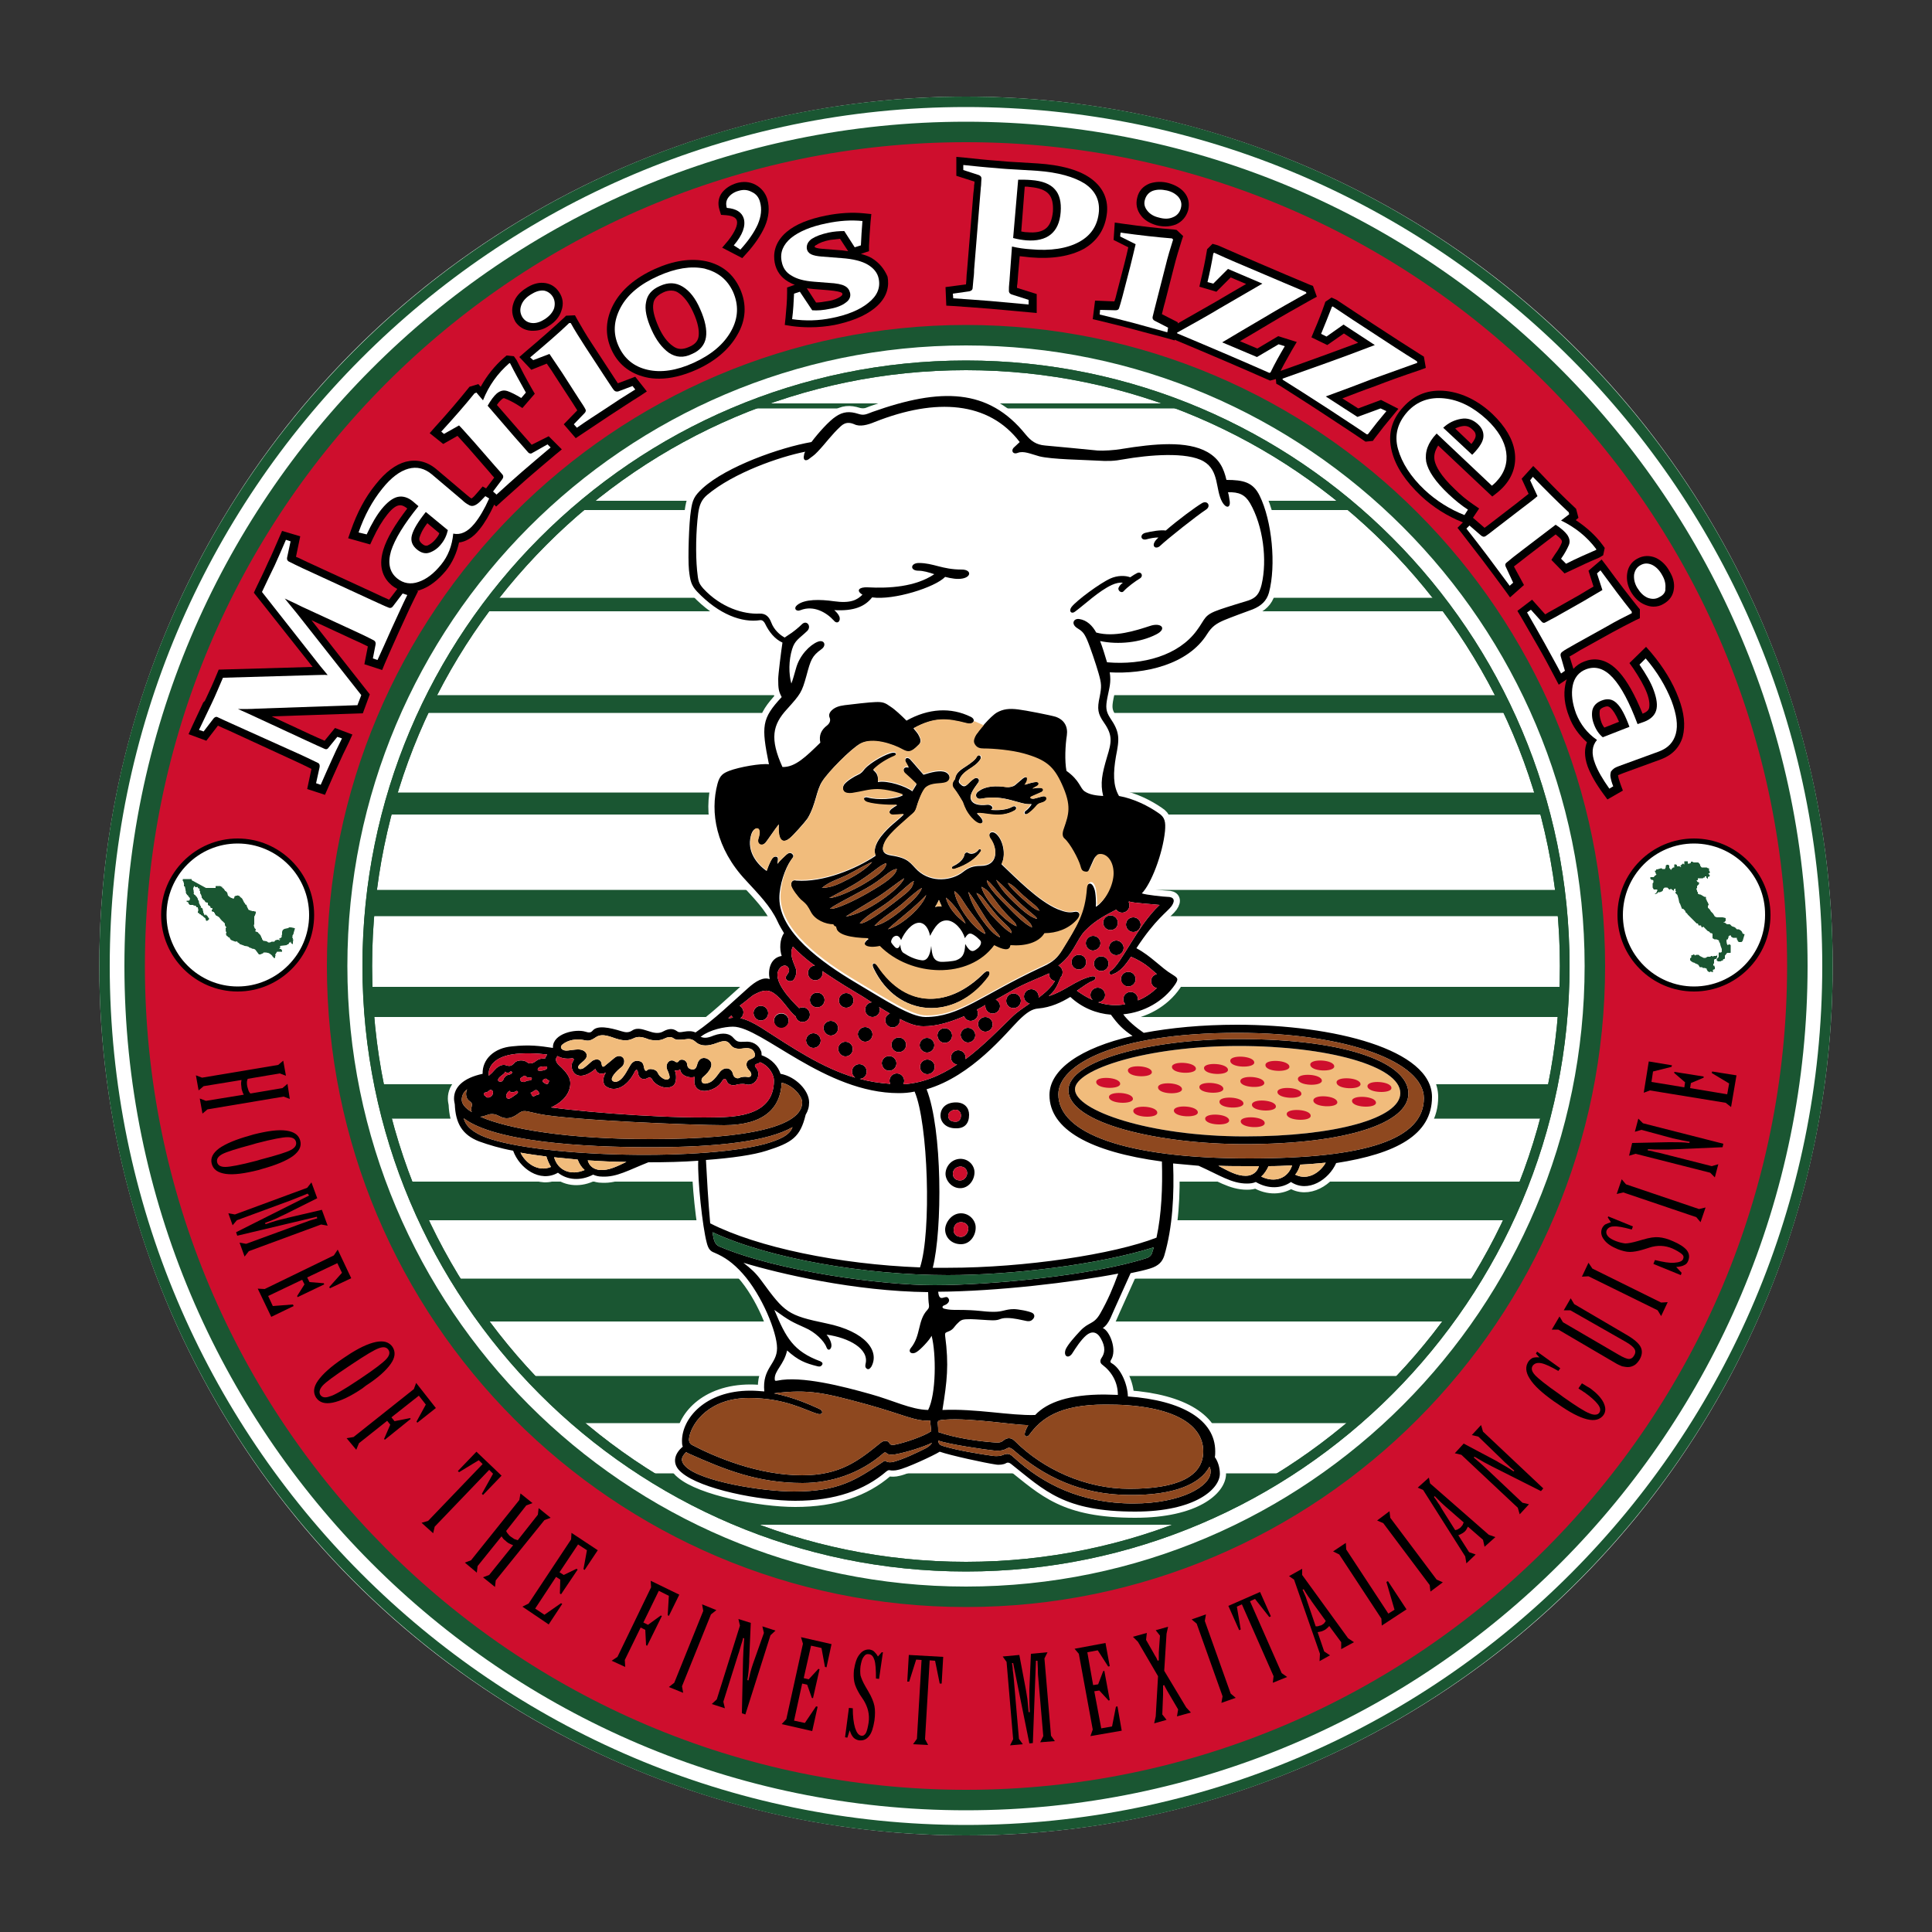 <?xml version="1.0" encoding="utf-8"?>
<!-- Generator: Adobe Illustrator 24.3.0, SVG Export Plug-In . SVG Version: 6.00 Build 0)  -->
<svg version="1.1" id="Layer_1" xmlns="http://www.w3.org/2000/svg" xmlns:xlink="http://www.w3.org/1999/xlink" x="0px" y="0px"
	 viewBox="0 0 500 500" style="enable-background:new 0 0 500 500;" xml:space="preserve">
<rect x="0" y="0" width="500" height="500" fill="#333333" stroke="none"/>
<style type="text/css">
	.st0{fill:#FFFFFF;}
	.st1{fill:#1A5632;}
	.st2{fill:#CE0E2D;}
	.st3{clip-path:url(#SVGID_2_);}
	.st4{fill:#FFFFFF;stroke:#FFFFFF;stroke-width:3.2;stroke-miterlimit:10;}
	.st5{fill:#F1BC7C;}
	.st6{fill:#8E481F;}
</style>
<ellipse class="st0" cx="250" cy="250" rx="224.3" ry="225"/>
<g>
	<ellipse class="st0" cx="250" cy="250" rx="155" ry="155.4"/>
	<path class="st1" d="M250,406.7c-86.1,0-156.2-70.3-156.2-156.7S163.9,93.3,250,93.3S406.2,163.6,406.2,250S336.1,406.7,250,406.7z
		 M250,95.8C165.3,95.8,96.3,165,96.3,250S165.2,404.2,250,404.2c84.7,0,153.7-69.2,153.7-154.2S334.7,95.8,250,95.8z"/>
</g>
<g>
	<path class="st2" d="M465.1,250c0,119.2-96.3,215.8-215.1,215.8S34.9,369.2,34.9,250S131.2,34.2,250,34.2
		C368.8,34.2,465.1,130.8,465.1,250z M250,86.8c-89.9,0-162.7,73.1-162.7,163.2S160.1,413.2,250,413.2S412.7,340.1,412.7,250
		S339.9,86.8,250,86.8z"/>
	<path class="st1" d="M250,468.5c-120.1,0-217.8-98-217.8-218.5S129.9,31.5,250,31.5s217.8,98,217.8,218.5S370.1,468.5,250,468.5z
		 M250,36.8C132.8,36.8,37.5,132.5,37.5,250S132.8,463.2,250,463.2S462.5,367.5,462.5,250S367.2,36.8,250,36.8z M250,415.9
		c-91.2,0-165.4-74.4-165.4-165.9S158.8,84.1,250,84.1S415.4,158.5,415.4,250S341.2,415.9,250,415.9z M250,89.4
		c-88.3,0-160.1,72-160.1,160.6S161.7,410.6,250,410.6s160.1-72,160.1-160.6S338.3,89.4,250,89.4z"/>
</g>
<g>
	<g>
		<defs>
			<ellipse id="SVGID_1_" cx="250" cy="250" rx="155" ry="155.4"/>
		</defs>
		<clipPath id="SVGID_2_">
			<use xlink:href="#SVGID_1_"  style="overflow:visible;"/>
		</clipPath>
		<g class="st3">
			<g>
				<rect x="87.8" y="381.3" class="st1" width="324.9" height="13.3"/>
			</g>
			<g>
				<rect x="87.8" y="356.1" class="st1" width="324.9" height="12.2"/>
			</g>
			<g>
				<rect x="87.8" y="330.9" class="st1" width="324.9" height="11.1"/>
			</g>
			<g>
				<rect x="87.8" y="305.8" class="st1" width="324.9" height="10"/>
			</g>
			<g>
				<rect x="87.8" y="280.6" class="st1" width="324.9" height="8.9"/>
			</g>
			<g>
				<rect x="87.8" y="255.4" class="st1" width="324.9" height="7.8"/>
			</g>
			<g>
				<rect x="87.8" y="230.3" class="st1" width="324.9" height="6.8"/>
			</g>
			<g>
				<rect x="87.8" y="205.1" class="st1" width="324.9" height="5.7"/>
			</g>
			<g>
				<rect x="87.8" y="179.9" class="st1" width="324.9" height="4.6"/>
			</g>
			<g>
				<rect x="87.8" y="154.7" class="st1" width="324.9" height="3.5"/>
			</g>
			<g>
				<rect x="87.8" y="129.6" class="st1" width="324.9" height="2.4"/>
			</g>
			<g>
				<rect x="87.8" y="104.4" class="st1" width="324.9" height="1.3"/>
			</g>
		</g>
	</g>
</g>
<path class="st4" d="M370.6,283.9c0-12.3-25.4-18.7-50.5-18.7c-9.1,0-17.2,0.8-24.1,2.1c-1.9-1.3-4.2-3.2-5.3-4.8
	c5.3-0.5,10.4-3.3,13.4-7.7c1-1.5,0.7-1.7-0.7-2.6c-2.9-1.7-5.5-4.8-9.3-6.8c4.9-7.5,8-9.4,9.1-10.9c1.1-1.6,0.5-2.4-1.1-2.4
	c-0.7,0-5.6-0.5-6.6-0.9c2.4-2.4,5.4-10.2,6-16.1c0.2-2.4,0-3.6-1.7-4.7c-2.6-1.8-6.3-3.7-10.2-4.4c-1.6-2.7-1.5-6.1-0.8-10.2
	c0.9-4.6,1.1-6.2-1.5-10c-1.1-1.7-1.2-2.8-0.7-5.3c0.5-2.6,1-3.8,0.6-6.5c8.9,0.5,20.2-1.9,25.2-9.9c1.2-1.9,2.3-2.7,4.4-3.6
	c1.4-0.6,6-2.3,7.4-2.8c2.2-0.9,3.6-2.2,4.2-4.3c1.9-7.1,0.8-18.6-2.4-25.1c-1.7-3.5-4.2-4.1-8.6-4.1c-0.7-3-1.8-5.4-4.9-7.2
	c-5.3-3-13.7-2.2-22.3-0.8c-1.6,0.3-4.7,0.5-6.1,0.4c-4-0.4-9.2-0.9-13.6-1.3c-2.4-0.2-3.7-1.2-5.1-2.9
	c-9.6-11.9-21.9-12.1-39.6-5.8c-1.6,0.6-2.2,1-3.7,0.5c-2.2-0.7-3.9-0.6-5.8,0.7c-1.7,1.1-4.5,4.2-6.3,6.6
	c-8.1,1.4-21.9,6.3-28.1,11.9c-2.3,2.1-2.7,3.1-3.1,5.9c-0.5,3-0.8,12.3-0.5,15.3c0.3,2.8,0.6,4,2.1,5.6c5.7,6,11.7,8.1,16.3,7.4
	c0.7-0.1,1.1,0.5,1.3,0.9c1,2.1,2.5,4,4.5,4.9c-0.3,1.9-1.1,8.3-1.1,9.4c0,2.5,0.1,3.2,0.9,4.7c-5.2,5.6-5.3,7.5-3.3,17.4
	c-2-0.3-7.7,0.7-10.3,1.7c-1.5,0.6-2.4,1.1-3,3.3c-2,7.4-0.4,16.8,7.3,25c3.3,3.6,6.4,6.7,8.2,10.6c0.5,1.1,1.1,2.1,1.7,3.1
	c-1.1,1.5-1.2,4.1-0.6,5.9c-3.1,0.5-3.6,3.9-3.1,6c-1.6-0.6-3.5,0.4-5.7,2.4c-4.2,3.7-8.4,7.9-13.5,11.4c-0.9-0.4-1.8-0.4-3-0.2
	c-1.1,0.2-1.4,0.2-1.9-0.2c-1-0.7-2.1-0.6-3.4,0.1c-1,0.6-2.2,0.5-3.4,0.1c-1.5-0.4-3.2-1.3-4.7-0.3c-0.9,0.6-1.7,0.5-2.7,0.2
	c-3.2-1-6.3-1.6-7.5-0.2c-0.5,0.6-1,0.6-1.9,0.3c-2.6-0.8-8.4,0.5-8.4,4c0,0.1,0,0.1,0,0.2c-3.3-0.5-6-0.9-10.6-0.4
	c-4.6,0.4-7.7,3.3-7.6,7.1c-5.1,1.1-7.4,3.5-7.4,6.4c0,0.5,0.1,1,0.2,1.5c0.2,4.9,1.9,7.9,6.3,9.6c2.5,0.9,5.5,1.8,8.8,2.4
	c1.6,4.5,6.9,8.4,11.6,5.7c2.4,1.9,5.8,2.2,9.1,0.5c0.7,0.3,1.4,0.5,2.3,0.5c3.8,0.2,6.9-1.7,12-3.7c4.5,0,8.9-0.1,12.9-0.4
	c-0.2,4.9,1.1,17.1,2.2,21.2c0.4,1.6,0.9,2.2,2,2.6c2.6,1.1,4.8,2.6,7.3,5.4c5,5.6,8.9,15.2,8.9,19.3c0,4.2-3.9,5.1-3.3,11.2
	c-1.2-0.1-2.4-0.2-3.6-0.2c-11.7,0-17.7,7.2-17.7,13c0,0.5,0,1,0.2,1.5c-2.3,1.9-2.9,4.6-0.3,6.7c5,4.3,20.3,7.3,29.4,7.3
	c10.4,0,18-2.8,23.6-7.6c0.3-0.2,0.5-0.4,0.9-0.3s1.4,0.1,2.1-0.1c2.1-0.4,9.2-3.7,10.8-4.7c2.9,1,11.7,2.9,14.4,3.3
	c1,0.2,2.2,0,2.7-0.3s0.9-0.2,1.4,0.2c8.7,6.9,13.7,12.3,32.1,12.3c15.6,0,21.9-5.9,21.9-9.8c0-1.6-0.5-3.2-1.3-4.3
	c0.1-0.5,0.1-1,0.1-1.5c0-8.1-8.5-13.2-22.6-14.2c-0.1-3.3-1.9-7.3-4.2-8.6c-0.4-0.2-0.4-0.5-0.2-0.8c1.7-2.6-0.3-7.6-2.1-8.3
	c0.8-0.5,1.5-1.5,2-2.6c0.4-1,4.4-9.8,5.2-11.6c2-0.4,3.7-0.8,5-1.2c2.3-0.7,3.2-1.8,3.7-3.3c2.2-7.4,2.6-16,2.3-23.9
	c2.1,0.2,4.3,0.4,6.6,0.6c5.4,2.4,8.5,4.6,12.5,4.6c0.9,0,1.6-0.1,2.3-0.4c3.2,1.9,6.7,1.7,9.1,0c4.4,2.9,9.8-0.6,11.7-4.9
	C361.3,298.6,370.6,293.7,370.6,283.9z"/>
<g>
	<path d="M50.7,278.3l1.6,0.6l19.7-3.3l1.3-1.1l0.7,3.9l-1.6-0.6l-8.3,1.4c-0.1,0.3-0.2,0.6-0.2,0.9s0,0.7,0.1,1.1
		c0.1,0.4,0.2,0.7,0.3,1s0.3,0.6,0.5,0.8l8.3-1.4l1.3-1.1l0.6,3.9l-1.6-0.6l-19.7,3.3l-1.3,1.1l-0.7-3.9l1.6,0.6l9.8-1.6
		c-0.2-0.3-0.3-0.6-0.4-0.9c-0.1-0.3-0.2-0.6-0.2-0.9s-0.1-0.6-0.1-0.9s0-0.7,0.1-1.1l-9.8,1.6l-1.3,1.1L50.7,278.3z"/>
	<path d="M66.9,302.8c-3.6,0.9-6.4,1.3-8.5,1c-2-0.3-3.2-1.1-3.6-2.6c-0.4-1.5,0.3-2.8,1.9-4c1.7-1.2,4.3-2.3,7.9-3.3l1-0.3
		c3.6-0.9,6.4-1.3,8.5-1c2,0.3,3.2,1.1,3.6,2.6s-0.3,2.8-1.9,4c-1.7,1.2-4.3,2.3-7.9,3.3L66.9,302.8z M66.4,300.4l1-0.3
		c4.2-1.1,6.8-1.9,7.9-2.5s1.5-1.3,1.3-2.1c-0.2-0.8-0.9-1.2-2.2-1.2c-1.2,0-3.9,0.5-8.1,1.6l-1,0.3c-4.1,1.1-6.7,1.9-7.8,2.5
		s-1.5,1.3-1.3,2.1c0.2,0.8,0.9,1.2,2.1,1.2S62.2,301.5,66.4,300.4z"/>
	<path d="M79.6,308.9c-0.5,0.2-1.1,0.5-1.7,0.7s-1.4,0.6-2.5,1l-14.1,5.2l-1.1,1.3l-1.1-3.1l1.7,0.3l18.7-6.9l1.1-1.4l1.5,4.1
		l-8.2,4.1c-0.7,0.3-1.5,0.7-2.3,1.1c-0.9,0.4-1.9,0.8-3,1.2l0.1,0.3l0.4-0.1c1.4-0.5,3-1,4.9-1.4c0.1,0,0.2,0,0.3-0.1l9-2.1
		l1.5,4.1l-1.7-0.3l-18.7,6.9l-1.1,1.4l-1.3-3.6l1.7,0.3l14.2-5.2c0.8-0.3,1.5-0.5,2.2-0.8c0.7-0.2,1.4-0.4,2-0.6l-0.1-0.4
		l-20.6,4.9l-0.3-0.9l18.9-9.5L79.6,308.9z"/>
	<path d="M66.7,333.5l1.8,0.1l17.9-8.7l1-1.5l3.5,7.4l-5.5,2.6l-0.2-0.3l3.3-3.7l-1.2-2.5l-7.8,3.7l0.6,1.2l3.7,0.3l0.1,0.3
		l-6.9,3.3l-0.1-0.3l1.9-3l-0.6-1.2l-8.8,4.2l1.2,2.6l5.2-0.4L76,338l-5.8,2.8L66.7,333.5z"/>
	<path d="M93.8,359.3c-3.1,2.1-5.7,3.3-7.7,3.7c-2,0.4-3.4,0-4.3-1.3c-0.8-1.3-0.7-2.7,0.5-4.4c1.2-1.7,3.3-3.6,6.4-5.7l0.9-0.6
		c3.1-2.1,5.7-3.3,7.7-3.7c2-0.4,3.4,0,4.3,1.3c0.8,1.3,0.7,2.7-0.5,4.4c-1.2,1.7-3.3,3.6-6.4,5.6L93.8,359.3z M92.5,357.3l0.9-0.6
		c3.6-2.4,5.8-4.1,6.6-5c0.8-0.9,1-1.7,0.5-2.4c-0.5-0.7-1.3-0.8-2.4-0.4c-1.2,0.4-3.5,1.8-7.1,4.2l-0.9,0.6c-3.6,2.4-5.8,4-6.6,4.9
		c-0.8,0.9-1,1.7-0.6,2.4c0.5,0.7,1.3,0.8,2.4,0.4C86.5,361.1,88.9,359.7,92.5,357.3z"/>
	<path d="M89.7,372.2l1.8-0.3l15.6-12.4l0.6-1.6l5.1,6.5l-4.8,3.8l-0.2-0.3l2.4-4.4l-1.8-2.3l-7.1,5.6l0.8,1l4-0.8l0.2,0.2l-6.7,5.4
		l-0.2-0.2l1.6-3.7l-0.8-1l-7.3,5.8l-0.7,1.7L89.7,372.2z"/>
	<path d="M109.1,394.1l1.7-0.5l14.1-14.7l-1-1l-5.1,3.1l-0.3-0.3l4.8-5l6.5,6.2l-4.8,5l-0.3-0.3l2.9-5.2l-1-1l-14.1,14.7l-0.4,1.7
		L109.1,394.1z"/>
	<path d="M120.3,404.4l1.6-0.6l12.5-15.6l0.3-1.7l3.1,2.5l-1.6,0.6l-5.2,6.6c0.1,0.3,0.3,0.6,0.5,0.8c0.2,0.3,0.4,0.5,0.7,0.7
		s0.6,0.4,0.9,0.6c0.3,0.1,0.6,0.2,0.9,0.3l5.2-6.6l0.2-1.7l3.1,2.5l-1.6,0.6L128.3,409l-0.2,1.7l-3.1-2.5l1.6-0.6l6.2-7.7
		c-0.3-0.1-0.7-0.3-0.9-0.4c-0.3-0.1-0.5-0.3-0.8-0.5c-0.2-0.2-0.4-0.4-0.7-0.6c-0.2-0.2-0.4-0.5-0.6-0.8l-6.2,7.7l-0.2,1.7
		L120.3,404.4z"/>
	<path d="M135.2,415.8l1.6-0.8l11-16.6l0.1-1.7l6.8,4.5l-3.4,5.1l-0.3-0.2l0.9-4.9l-2.3-1.5l-4.8,7.2l1.1,0.7l3.3-1.6l0.3,0.2
		l-4.3,6.4l-0.3-0.2l0.1-3.6l-1.1-0.7l-5.4,8.2l2.4,1.6l4.3-3l0.3,0.2l-3.5,5.3L135.2,415.8z"/>
	<path d="M158.3,429.8l1.5-1l8.7-18l-0.1-1.7l7.4,3.6l-2.7,5.5l-0.3-0.2l0.3-5l-2.6-1.3l-4,8.2l1.2,0.6l3.3-2.4l0.3,0.1l-3.8,7.7
		l-0.3-0.1l-0.2-4l-1.2-0.6l-4.1,8.4l0.1,1.8L158.3,429.8z"/>
	<path d="M176.5,436.4l0.3,1.7l-3.7-1.5l1.4-1.1l7.5-18.6l-0.3-1.7l3.7,1.5l-1.4,1.1L176.5,436.4z"/>
	<path d="M197.7,422.6l-0.4-1.7l3.4,1.1l-1.3,1.2l-6.5,20.5l-0.9-0.3l0.3-14c0-0.7,0.1-1.5,0.1-2.4c0.1-0.9,0.1-1.9,0.2-3l-0.3-0.1
		c-0.1,0.6-0.3,1.2-0.5,1.8c-0.2,0.6-0.4,1.5-0.8,2.6l-3.8,12.1l0.4,1.7l-3.4-1.1l1.3-1.2l6-19.1l-0.4-1.7l3.2,1l-0.4,9.4
		c0,0.1,0,0.3,0,0.6c-0.1,1.8-0.2,3.4-0.5,4.8l0.3,0.1c0.2-0.7,0.3-1.4,0.5-2.1s0.4-1.5,0.7-2.3L197.7,422.6z"/>
	<path d="M202.3,446.2l1.2-1.3l4.3-19.5l-0.5-1.7l7.9,1.8l-1.3,6l-0.4-0.1l-0.9-4.9l-2.7-0.6l-1.9,8.4l1.3,0.3l2.5-2.7l0.3,0.1
		l-1.7,7.5l-0.3-0.1l-1.2-3.4l-1.3-0.3l-2.1,9.6l2.8,0.6l2.9-4.3l0.4,0.1l-1.4,6.3L202.3,446.2z"/>
	<path d="M219.3,449.7l-0.6-0.1l1-7.6l1,0.1c0,2.1,0.2,3.8,0.6,5.1c0.4,1.2,0.9,1.9,1.6,2c0.5,0.1,0.9-0.2,1.2-0.7
		c0.3-0.6,0.5-1.5,0.7-2.7c0.3-2.1-0.2-4-1.3-5.8c-0.1-0.1-0.1-0.2-0.2-0.3l-0.8-1.2c-0.7-1.2-1.2-2.2-1.4-3.2s-0.2-2-0.1-3.1
		c0.3-1.8,0.7-3.2,1.5-4.1c0.7-0.9,1.6-1.3,2.6-1.2c0.4,0.1,0.8,0.2,1.1,0.5s0.7,0.7,1,1.3l1-1.1h0.3l-1,6.9l-0.8-0.1
		c0-2.3-0.1-3.9-0.4-4.8c-0.3-0.9-0.7-1.4-1.4-1.5c-0.6-0.1-1,0.1-1.4,0.7c-0.4,0.5-0.6,1.3-0.8,2.4c-0.1,0.9-0.1,1.7,0,2.4
		c0.2,0.7,0.6,1.7,1.3,2.9l0.7,1.2c0.9,1.5,1.4,2.8,1.6,3.8c0.2,1,0.2,2.3,0,3.8c-0.3,1.8-0.7,3.2-1.4,4c-0.7,0.9-1.5,1.2-2.6,1.1
		c-0.5-0.1-1-0.3-1.4-0.7c-0.4-0.4-0.7-1-1-1.9L219.3,449.7z"/>
	<path d="M236.3,451.4l1-1.4l1.2-20.4l-1.4-0.1l-1.8,5.7h-0.5l0.4-6.9l8.9,0.5l-0.4,6.9h-0.5l-1.2-5.9l-1.4-0.1l-1.2,20.4l0.8,1.5
		L236.3,451.4z"/>
	<path d="M261.9,430.4c0.1,0.6,0.2,1.2,0.2,1.8c0.1,0.6,0.2,1.5,0.3,2.7l1.3,15.1l1,1.4l-3.3,0.3l0.8-1.6l-1.7-20l-1-1.4l4.3-0.4
		l1.7,9c0.1,0.8,0.3,1.6,0.4,2.5s0.2,2,0.3,3.3h0.3v-0.4c-0.1-1.5-0.1-3.2-0.1-5.2c0-0.1,0-0.2,0-0.3l0.4-9.2l4.3-0.4l-0.8,1.6
		l1.7,20l1,1.4l-3.8,0.3l0.8-1.6l-1.3-15.1c-0.1-0.8-0.1-1.6-0.1-2.3c0-0.7-0.1-1.4-0.1-2.1h-0.4l-0.8,21.3l-0.9,0.1l-4.2-20.8
		L261.9,430.4z"/>
	<path d="M282.2,449.3l0.6-1.7l-3.6-19.6l-1.1-1.3l8-1.5l1.1,6l-0.4,0.1l-2.7-4.2l-2.7,0.5l1.5,8.5l1.3-0.2l1.3-3.4l0.3-0.1l1.4,7.6
		l-0.3,0.1l-2.4-2.6l-1.3,0.2l1.8,9.6l2.8-0.5l1-5.1l0.4-0.1l1.1,6.3L282.2,449.3z"/>
	<path d="M298.7,446l0.4-1.8l0.6-10.4l-5.2-8.9l-1.3-1.3l3.6-1l-0.2,1.8l2,3.5c0.1,0.2,0.2,0.4,0.4,0.7c0.2,0.3,0.4,0.7,0.6,1.2
		l0.3-0.1c0-0.4,0-0.7,0-1.1c0-0.3,0-0.7,0-1l0.3-4.3l-1.1-1.4l3.2-0.9l-0.4,1.8l-0.6,9.6l5.7,9.5l1.2,1.3l-3.6,1l0.3-1.8l-2.7-4.6
		c-0.1-0.1-0.2-0.4-0.5-0.9c-0.2-0.3-0.3-0.6-0.4-0.8l-0.3,0.1c0,0.5,0,1,0,1.4s0,0.7,0,1l-0.2,5.1l1.1,1.4L298.7,446z"/>
	<path d="M318.5,438.3l1.3,1.1l-3.7,1.3l0.3-1.7l-6.7-18.8l-1.3-1.1l3.7-1.3l-0.3,1.7L318.5,438.3z"/>
	<path d="M329.4,435.5l0.2-1.7l-8.2-18.6l-1.3,0.6l1,5.9l-0.4,0.2l-2.8-6.3l8.2-3.6l2.8,6.3l-0.4,0.2l-3.7-4.7l-1.3,0.6l8.2,18.6
		l1.4,1L329.4,435.5z"/>
	<path d="M341.5,429.9l0.1-1.9l-6.7-19.2l-1.3-0.9l3.4-1.9v1.6l11.9,16.4l1.5,1l-3.3,1.8V425l-3.1-4.2c-0.2,0.3-0.5,0.5-0.7,0.7
		s-0.4,0.3-0.6,0.4s-0.4,0.2-0.7,0.3c-0.3,0.1-0.6,0.1-1,0.2l1.7,5l1.5,1L341.5,429.9z M340.5,420.9c0.3,0,0.6,0,0.8-0.1
		c0.2-0.1,0.5-0.1,0.7-0.2s0.4-0.3,0.6-0.4c0.2-0.2,0.3-0.4,0.5-0.7l-3.6-5c-0.2-0.3-0.5-0.8-0.9-1.3c-0.4-0.6-0.8-1.2-1.2-1.9
		l-0.3,0.1c0.3,0.6,0.5,1.2,0.8,1.8c0.2,0.6,0.4,1.2,0.6,1.8L340.5,420.9z"/>
	<path d="M360.9,416.6l-2.1-7.2l0.4-0.2l4.8,7.3l-6.4,4.2l-0.1-1.8l-10.9-16.6l-1.6-0.8l3.3-2.2l0.1,1.7l10.9,16.6L360.9,416.6z"/>
	<path d="M371.8,408.8l1.6,0.7l-3.2,2.4l-0.2-1.7l-12-16l-1.6-0.7l3.2-2.4l0.2,1.7L371.8,408.8z"/>
	<path d="M379.5,404.6l-0.3-1.8l-10.9-17.2l-1.4-0.6l2.9-2.6l0.3,1.5l15.2,13.3l1.7,0.6l-2.8,2.5l-0.4-1.8l-3.9-3.4
		c-0.2,0.3-0.3,0.6-0.5,0.9c-0.2,0.2-0.3,0.4-0.5,0.5c-0.2,0.2-0.4,0.3-0.6,0.4s-0.5,0.3-0.9,0.4l2.8,4.4l1.7,0.6L379.5,404.6z
		 M376.6,396c0.3-0.1,0.6-0.1,0.8-0.3c0.2-0.1,0.4-0.2,0.6-0.4c0.2-0.2,0.3-0.4,0.5-0.6c0.1-0.2,0.2-0.5,0.3-0.7l-4.7-4.1
		c-0.3-0.3-0.7-0.6-1.2-1.1s-1-1-1.6-1.6l-0.2,0.2c0.4,0.5,0.8,1.1,1.1,1.6c0.4,0.5,0.7,1.1,1,1.6L376.6,396z"/>
	<path d="M382.6,371.8l-1.7-0.4l2.4-2.6l0.5,1.7l15.6,14.7l-0.6,0.7l-12.5-6.3c-0.6-0.3-1.3-0.7-2.1-1.1c-0.7-0.4-1.6-0.9-2.6-1.5
		l-0.2,0.2c0.5,0.4,0.9,0.8,1.4,1.2c0.5,0.4,1.1,1,2,1.8l9.2,8.7l1.7,0.4l-2.4,2.6l-0.5-1.7l-14.6-13.7l-1.7-0.4l2.3-2.5l8.3,4.4
		c0.1,0.1,0.3,0.1,0.5,0.3c1.6,0.9,3,1.7,4.1,2.5l0.2-0.2c-0.5-0.4-1.1-0.9-1.6-1.4c-0.6-0.5-1.1-1-1.7-1.6L382.6,371.8z"/>
	<path d="M397.5,350.3l0.3-0.5l6,4.3l-0.5,0.7c-1.9-1.1-3.4-1.8-4.4-2s-1.7,0-2.2,0.6c-0.5,0.7-0.3,1.5,0.5,2.4s2.9,2.6,6.5,5.1
		l0.8,0.6c3.4,2.4,5.6,3.8,6.9,4.3c1.2,0.5,2.1,0.4,2.5-0.2s0.3-1.3-0.4-2.2c-0.7-0.9-1.8-1.9-3.5-3.1c-0.1,0-0.3-0.2-0.6-0.4
		c-0.4-0.2-0.7-0.4-0.9-0.6l0.9-1.3c0.5,0.3,1,0.6,1.3,0.8c0.4,0.2,0.7,0.4,1,0.6c1.6,1.2,2.7,2.4,3.3,3.6c0.6,1.3,0.6,2.3,0,3.2
		c-0.9,1.2-2.3,1.6-4.3,1.1s-4.5-1.8-7.6-4l-0.9-0.6c-3.1-2.2-5.2-4.1-6.3-5.9c-1.1-1.7-1.2-3.2-0.3-4.5c0.3-0.4,0.7-0.7,1.1-0.9
		c0.4-0.1,1-0.2,1.7-0.1L397.5,350.3z"/>
	<path d="M406.4,339.1h-1.7l1.8-3.1l0.9,1.5l13.3,7.8c2.1,1.2,3.4,2.3,3.9,3.3s0.4,2.1-0.3,3.3c-0.4,0.6-0.8,1.1-1.3,1.4
		s-1.1,0.5-1.7,0.5c-0.5,0-0.9-0.1-1.5-0.2c-0.5-0.2-1.2-0.5-2-1l-1.2-0.7l-13.3-7.8h-1.7l2-3.4l0.9,1.5l14.4,8.4
		c1.2,0.7,2.1,1.1,2.7,1.1c0.5,0,1-0.3,1.3-0.9c0.4-0.6,0.4-1.2,0.1-1.7s-1-1.1-2.2-1.8L406.4,339.1z"/>
	<path d="M429.9,337.1l1.7-0.1l-1.7,3.6l-0.9-1.5l-17.9-8.8l-1.7,0.1l1.7-3.6l1,1.5L429.9,337.1z"/>
	<path d="M435.2,329.4L435,330l-7.1-2.9l0.4-1c2.1,0.5,3.7,0.8,5,0.7c1.3-0.1,2.1-0.4,2.3-1c0.2-0.5,0.1-0.9-0.4-1.3
		s-1.3-0.9-2.4-1.4c-1.9-0.8-3.9-0.9-6-0.2c-0.1,0-0.2,0.1-0.3,0.1l-1.3,0.4c-1.3,0.4-2.5,0.6-3.4,0.6c-1,0-2-0.3-3.1-0.7
		c-1.7-0.7-2.9-1.5-3.6-2.5c-0.7-0.9-0.9-1.9-0.5-2.9c0.2-0.4,0.4-0.7,0.8-1c0.4-0.2,0.9-0.4,1.5-0.6l-0.8-1.2l0.1-0.3l6.4,2.6
		l-0.3,0.8c-2.2-0.6-3.8-0.9-4.7-0.8c-0.9,0-1.5,0.4-1.8,1c-0.2,0.5-0.1,1,0.3,1.5s1.1,0.9,2.1,1.3c0.8,0.3,1.6,0.5,2.4,0.6
		c0.7,0,1.8-0.2,3.2-0.6l1.4-0.4c1.7-0.5,3-0.7,4.1-0.6s2.3,0.4,3.6,1c1.7,0.7,2.9,1.5,3.6,2.3c0.7,0.9,0.8,1.8,0.4,2.8
		c-0.2,0.5-0.5,0.9-1,1.1c-0.5,0.3-1.2,0.4-2.1,0.5L435.2,329.4z"/>
	<path d="M439.7,312.9l1.7-0.4l-1.3,3.8L439,315l-18.9-6.4l-1.7,0.4l1.3-3.8l1.1,1.3L439.7,312.9z"/>
	<path d="M424.8,292.4l-1.7,0.5l0.9-3.4l1.2,1.2L446,296l-0.2,0.9l-13.9,0.6c-0.7,0-1.5,0-2.4,0s-1.9,0-3-0.1l-0.1,0.3
		c0.6,0.1,1.2,0.2,1.8,0.4c0.6,0.1,1.5,0.3,2.6,0.6l12.2,3.1l1.7-0.5l-0.9,3.4l-1.2-1.2l-19.3-4.9l-1.7,0.5l0.8-3.3l9.4-0.2
		c0.1,0,0.3,0,0.6,0c1.8,0,3.4,0,4.8,0.2l0.1-0.3c-0.7-0.1-1.4-0.3-2.1-0.4c-0.7-0.2-1.5-0.3-2.3-0.5L424.8,292.4z"/>
	<path d="M448,286.5l-1.4-1.1l-19.6-3.2l-1.6,0.6l1.3-8.1l6,1l-0.1,0.4l-4.8,1.2l-0.4,2.7l8.5,1.4l0.2-1.3l-2.8-2.4v-0.3l7.6,1.2
		v0.3l-3.3,1.4l-0.2,1.3l9.6,1.6l0.5-2.8l-4.5-2.7l0.1-0.4l6.3,1L448,286.5z"/>
</g>
<g>
	<path d="M52.6,181.8c-0.7,1.5-1.7,3.6-2.9,6.2l-0.9,2l4.6,1.7l3-3.9c0.8,0.4,1.8,0.8,2.9,1.3l17.8,8.2c1.3,0.6,2.5,1.2,3.5,1.7
		l-1.1,5.2l4.6,1.5l0.7-1.6c1.1-2.6,2.1-4.7,2.8-6.3c0.7-1.6,1.6-3.5,2.7-5.7l0.9-2l-4.5-1.7l-2.7,3.3c-1-0.4-2.2-1-3.6-1.6
		l-10.1-4.7l23.6-0.8l1.8-4.9l-15.1-19.2l11,5.1c1.4,0.6,2.6,1.2,3.6,1.7l-0.9,4.6l4.6,1.5l0.7-1.7c0.9-2.1,2.1-4.8,3.5-7.9
		c1.5-3.2,2.8-6.2,4.1-8.8l1-2l-4.6-1.6l-2.9,3.8c-1-0.4-2.2-1-3.5-1.6l-17.8-8.2c-1.1-0.5-2-1-2.8-1.3l1.1-5.3l-4.7-1.4l-0.7,1.6
		c-1.1,2.5-2,4.7-2.9,6.5c-0.6,1.3-1.2,2.7-1.9,4.1l-0.2,0.4c-0.4,0.8-0.7,1.5-1.1,2.3l-0.5,1.1l15.2,19.2l-24.3,0.7l-0.5,1.2
		c-0.9,2.2-1.9,4.4-2.9,6.5c-0.1,0.1-0.1,0.3-0.2,0.4L52.6,181.8z"/>
	<g>
		<path d="M137.6,115.1c-0.7-0.8-1.7-1.9-3-3.4l-6-6.9c0.5-0.8,1-1.2,1.3-1.5c0.4-0.3,0.5-0.3,0.7-0.2c0.8,0.3,1.9,0.8,3.2,1.6
			l1.4,0.9l3.2-3.7l-0.7-1.2c-1.5-2.6-2.8-5.1-4-7.5l-0.7-1l-1.9-0.2l-0.7,0.6c-2.4,2.1-4.4,4.6-6,7.5l-0.6-0.7l-2.3,0.7l-0.4,0.5
			c-2.5,3.1-5.3,6.4-8.5,9.9l-1.4,1.6l3.5,2.8l3.7-2.1c0.7,0.8,1.7,1.9,2.8,3.1l5.4,6.2c0.5,0.6,0.9,1.1,1.3,1.5l-2.1,2.8l-0.9-0.5
			l-1.1,1.3c-0.8,0.9-1.2,1.4-1.5,1.6c-0.2,0.2-0.3,0.2-0.3,0.2c-0.2-0.1-0.6-0.4-1.3-1l-7.8-6.6c-2.4-2-5.1-2.6-7.9-1.9
			c-2.6,0.7-5.2,2.6-7.8,5.9c-2.7,3.3-4.8,7.3-6.4,11.9l-0.7,2l5.7,1.6l0.7-1.5c1.2-2.6,2.5-4.7,3.7-6.2c1.4-1.8,2.4-2.3,3-2.4
			c0.4-0.1,1.1-0.1,2.2,0.8c-3.2,4.2-5.3,7.7-6.2,10.7c-1.5,4.9,0.4,7.7,2.2,9.2c1.4,1.1,3,1.7,4.6,1.7c0.9,0,1.8-0.2,2.7-0.5
			c2.4-0.8,4.6-2.5,6.7-5c1.7-2.1,2.8-4.6,3.4-7.3c1.6-0.2,3.5-1.1,5.3-3.4c1.3-1.6,2.6-3.8,3.8-6.4l0.5,0.5l1.3-1.2
			c2.2-2,4.4-3.9,6.6-5.9c2.3-2,4.8-4.1,7.4-6.3l1.7-1.4l-3.4-3.4L137.6,115.1z M109.2,140.7c-0.7-0.6-0.8-1.1-0.6-1.7
			c0.2-0.6,0.6-1.8,2-3.6l3.1,2.6c-0.2,0.6-0.6,1.1-1.1,1.7c-0.6,0.7-1.3,1.2-2,1.5C110.4,141.2,110,141.4,109.2,140.7z"/>
		<path d="M159.9,99.2c-0.4-0.6-1-1.5-1.7-2.6l-5.1-7.8c-1.4-2.1-2.6-4.2-3.7-6.1l-0.6-1.1l-2.3,0.1l-0.5,0.5
			c-2.8,2.6-6.2,5.6-10,8.8l-1.6,1.4l3.1,3.3l4-1.6c0.8,1.1,1.6,2.3,2.4,3.6l4.3,6.6c0.5,0.8,0.9,1.4,1.2,1.9l-3.5,3.6l3.1,3.6
			l1.5-1c2.5-1.7,5-3.3,7.5-5c2.5-1.6,5-3.3,7.6-4.9l1.8-1.2l-3-3.8L159.9,99.2z"/>
		<path d="M137.5,85.6c0.2,0,0.3,0,0.5,0c1.4,0,2.8-0.4,4.1-1.3c1.6-1,2.7-2.3,3.2-3.9c0.6-1.7,0.4-3.3-0.6-4.8s-2.4-2.3-4.1-2.4
			c-1.5-0.1-3,0.4-4.5,1.4c-1.6,1-2.7,2.3-3.2,3.8c-0.6,1.7-0.4,3.3,0.5,4.9C134.3,84.6,135.7,85.5,137.5,85.6z"/>
		<path d="M191.5,74.7c-1.7-3.8-4.7-6.2-8.8-7.1c-3.9-0.8-8.3-0.2-13.2,2c-5.1,2.3-8.7,5.4-10.7,9.1c-2.1,3.9-2.3,7.9-0.6,11.7
			c1.7,3.8,4.7,6.2,8.8,7.2c1.2,0.3,2.4,0.4,3.6,0.4c3,0,6.2-0.8,9.6-2.3c4.9-2.2,8.5-5.3,10.6-9C193.1,82.8,193.3,78.7,191.5,74.7
			L191.5,74.7z M174.2,89.6c-1.5-1-2.8-2.8-3.8-5.1l0,0c-1.1-2.5-1.6-4.5-1.3-6c0.1-0.8,0.6-1.9,2.5-2.8c0.8-0.4,1.5-0.5,2.1-0.5
			c0.9,0,1.5,0.3,1.9,0.6c1.4,0.9,2.7,2.6,3.8,5c1.2,2.6,1.6,4.7,1.4,6.2c-0.1,0.8-0.5,2-2.5,2.8C176.7,90.5,175.4,90.5,174.2,89.6z
			"/>
		<path d="M195.5,47.8c-1.5-0.8-3.2-0.9-4.9-0.4c-1.6,0.5-2.8,1.3-3.7,2.4c-1,1.3-1.2,2.9-0.7,4.5l0.4,1.3l1.4,0.1
			c2.3,0.2,2.6,1.1,2.7,1.4c0.3,1.1-0.5,2.9-2.2,5.1l-1.6,1.9l5.2,2.7l1-1.1c2.2-2.4,3.8-4.8,4.8-7c1.1-2.5,1.3-4.9,0.7-7.1
			C198.1,49.9,197,48.6,195.5,47.8z"/>
		<path d="M225.6,66.8c-0.8-0.5-1.8-0.8-2.8-1.1l2.1-0.7v-1.4c0.1-1.9,0.2-4,0.4-6.2l0.2-2l-2-0.2c-3-0.3-6.3-0.1-9.8,0.6
			c-4.4,0.9-7.7,2.2-10.1,4.2c-3.3,2.8-3.5,5.9-3.1,8s1.6,3.8,3.5,4.9c0.5,0.3,1.1,0.6,1.7,0.8l-2,0.7v1.4c0,2-0.2,4.2-0.4,6.4
			l-0.2,1.9l1.9,0.3c1.5,0.2,3.1,0.3,4.6,0.3c2.1,0,4.3-0.2,6.4-0.6c4.3-0.9,7.8-2.3,10.3-4.3c3.6-2.9,3.8-6,3.4-8.2
			C228.9,69.7,227.6,68,225.6,66.8z M217.4,61.8l2.1,3.2c-0.5-0.1-1-0.1-1.5-0.2l-5.1-0.4c-1.4-0.1-1.9-0.3-2.1-0.5
			c0-0.2,0.3-0.5,0.5-0.5c0.8-0.6,2-1,3.5-1.3C215.7,62,216.6,61.9,217.4,61.8z M217.6,76.7c-0.7,0.5-1.8,1-3.2,1.2
			c-1.2,0.2-2.3,0.4-3.2,0.4l-2.4-3.7c0.5,0.1,1.1,0.1,1.7,0.2l3.8,0.3c2.4,0.2,3.2,0.5,3.4,0.6c0.3,0.1,0.3,0.3,0.3,0.4
			C218,76.2,218.1,76.3,217.6,76.7z"/>
		<path d="M286.5,54.9c0.3-3.7-1.3-6.8-4.6-9c-3-2-7.4-3.2-13.3-3.6c-1.5-0.1-3.2-0.2-5-0.3s-3.6-0.2-5.5-0.4
			c-2.8-0.2-5.6-0.5-8.4-0.8l-2.2-0.2v4.9l4.7,1.5c0,0.3,0,0.6-0.1,0.9c0,0.7-0.1,1.4-0.2,2.2l-1.6,19.6c-0.1,1-0.2,1.9-0.2,2.7
			c0,0.4-0.1,0.8-0.1,1.2l-5.3,0.7l0.2,4.8l1.8,0.1c2.8,0.2,6,0.4,9.5,0.7c3.4,0.3,6.7,0.6,9.9,0.9l2.2,0.2v-4.9l-5.1-1.6
			c0-0.4,0-0.7,0.1-1.1c0.1-0.8,0.1-1.6,0.2-2.6l0.4-4.5c0.9,0.1,1.9,0.2,2.7,0.3c5.7,0.5,10.4-0.3,13.9-2.2
			C284.1,62.3,286.1,59.1,286.5,54.9z M272.5,54.7c-0.2,2.1-0.8,3.6-1.8,4.4c-1.1,0.9-2.7,1.2-4.9,1c-0.5,0-1-0.1-1.5-0.2l0.9-11.6
			c0.5,0,0.9,0,1.4,0.1c2.3,0.2,3.9,0.8,4.8,1.8S272.6,52.7,272.5,54.7z"/>
		<path d="M299.3,58.3c0.8,0.2,1.6,0.3,2.3,0.3c1,0,1.9-0.2,2.7-0.5c1.6-0.7,2.7-2,3.2-3.7c0.4-1.7,0.1-3.3-1-4.6
			c-0.9-1.1-2.3-1.9-4-2.4c-1.8-0.5-3.5-0.4-5,0.1c-1.7,0.7-2.8,1.9-3.2,3.7c-0.4,1.6-0.1,3.2,1,4.6C296.2,57,297.6,57.8,299.3,58.3
			z"/>
		<path d="M361.9,105.8l-4.5-2.3l-5.9,2.2l-4.1-2.6c2.9-1.1,5.7-2.2,8.3-3.1c3.6-1.4,7.5-2.8,11.7-4.2l1.6-0.6l-0.5-2.9l-0.8-0.5
			c-3.3-2.1-7.4-4.7-12.1-7.8c-3-2-6.3-4.1-9.7-6.4l-1.3-0.6l-1.6,1.1l-0.2,0.6c-0.8,2.3-1.7,4.6-2.7,6.9l-0.7,1.7l4.1,2l4.3-3
			l3.7,2.4c-3.3,1.2-6.1,2.3-8.4,3.1c-3,1.1-6.9,2.5-11.7,4.2c0.9-1.8,1.9-3.5,2.9-5.3l1.3-2.2l-4.8-1.5l-5.4,3.2l-4.5-1.9
			c2.7-1.6,5.3-3.1,7.6-4.5c3.3-2,6.9-4,10.8-6.2l1.5-0.8l-1-2.8l-0.8-0.3c-3.6-1.5-8.1-3.4-13.2-5.6c-3.3-1.4-6.9-3-10.6-4.6
			l-1.4-0.4l-1.4,1.4l-0.1,0.6c-0.4,2.4-0.9,4.8-1.5,7.3l-0.4,1.8l4.4,1.3l3.7-3.7l4,1.7c-3.1,1.8-5.7,3.3-7.7,4.5
			c-2.6,1.5-6,3.4-10,5.7v-0.3l-4.1-2.1c0.2-0.7,0.4-1.8,0.8-3.1l2.3-9c0.6-2.4,1.3-4.7,2-6.9l0.4-1.2l-1.7-1.6l-0.7-0.1
			c-3.8-0.3-8.2-0.8-13.2-1.5l-2.1-0.3l-0.3,4.5L292,64c-0.3,1.3-0.6,2.7-1,4.2l-2,7.7c-0.2,0.9-0.4,1.6-0.6,2.1l-5-0.2l-0.6,4.8
			l1.7,0.4c2.9,0.7,5.8,1.4,8.7,2.2c2.9,0.8,5.8,1.5,8.7,2.3l2.1,0.6v-0.2l0.2,0.1c3.1,1.3,7.4,3.1,13,5.5c4,1.7,7.6,3.3,10.8,4.7
			l0.7,0.3l1.5-0.4l0.1,1.2l0.9,0.5c2.8,1.8,6.8,4.3,11.8,7.6c3.6,2.4,6.9,4.5,9.8,6.5l0.6,0.4l1.9-0.2l0.5-0.7c1.5-2,3.1-4,4.7-5.9
			L361.9,105.8z"/>
		<path d="M391.8,146.6c0.9-0.7,2.1-1.6,3.6-2.8l7.2-5.5c0.7,0.6,1.2,1,1.4,1.3c0.3,0.4,0.2,0.5,0.2,0.8c-0.3,0.8-0.9,1.9-1.8,3.1
			l-0.9,1.4l3.4,3.5l1.3-0.6c2.7-1.3,5.3-2.5,7.7-3.5l1-0.6l0.4-1.9l-0.5-0.7c-1.9-2.6-4.3-4.7-7-6.5l0.7-0.6l-0.6-2.3l-0.4-0.4
			c-2.9-2.7-6-5.8-9.2-9.2l-1.5-1.5l-3,3.3l1.8,3.9c-0.9,0.7-2,1.6-3.3,2.6l-6.5,5c-0.6,0.5-1.2,0.9-1.6,1.2l-3-2.6l1.6-2.4
			l-1.6-1.1c-1.6-1.1-3.2-2.4-4.7-3.9c-3.8-3.6-4.9-6-5.2-7.3c-0.3-1.3,0-2.6,0.9-4l14,13.2l1.4-1.1c0.5-0.4,0.9-0.8,1.3-1.2
			c2.6-2.7,3.6-5.9,3.1-9.3c-0.5-3.3-2.4-6.5-5.7-9.7c-3.7-3.5-7.8-5.5-12-6c-4.5-0.5-8.2,0.9-11.1,4.1c-3.1,3.3-4.1,7.2-3,11.5
			c1,4,3.6,7.8,7.5,11.5c3.2,3,6.9,5.3,10.9,6.9l-1.4,1.4l1.1,1.4c1.8,2.3,3.6,4.7,5.4,7c1.9,2.5,3.8,5.1,5.8,7.8l1.3,1.8l3.6-3.2
			L391.8,146.6z M376.6,110.9c0.6-0.3,1.2-0.5,1.8-0.6c1.1-0.2,1.9,0.1,2.7,0.9c0.8,0.7,0.8,1.2,0.8,1.6c0,0.3-0.2,1-1.1,2.1
			L376.6,110.9z"/>
		<path d="M425.7,156.5c0.7,0.3,1.5,0.5,2.2,0.5c0.9,0,1.8-0.2,2.6-0.7c1.6-0.9,2.5-2.2,2.7-3.9c0.2-1.5-0.2-3-1.1-4.5
			c-0.9-1.7-2.1-2.8-3.5-3.5c-1.6-0.7-3.3-0.7-4.9,0.2c-1.5,0.8-2.4,2.2-2.6,3.9c-0.2,1.5,0.1,3.1,1,4.7
			C423,154.7,424.2,155.9,425.7,156.5z"/>
		<path d="M434.4,180.6c-1.5-4-3.9-7.9-7-11.6l-1.4-1.6l-4.3,4.2l1,1.4c1.6,2.4,2.8,4.5,3.5,6.3c0.8,2.1,0.7,3.3,0.6,3.9
			c-0.1,0.4-0.4,1-1.7,1.5c-2-4.9-4-8.5-6.1-10.8c-3.4-3.8-6.8-3.6-9-2.7c-1.1,0.4-2.1,1.1-2.8,1.9l-1-3.2c0.7-0.4,1.6-0.9,2.7-1.6
			l8.1-4.5c2.2-1.2,4.3-2.3,6.3-3.3l1.1-0.5v-2.3l-0.5-0.6c-2.4-3-5.1-6.5-8.1-10.6l-1.3-1.7l-3.4,2.9l1.3,4.1
			c-1.2,0.7-2.4,1.4-3.7,2.2l-6.9,3.9c-0.8,0.4-1.4,0.8-1.9,1.1l-3.4-3.8l-3.8,2.9l0.9,1.5c1.5,2.6,3,5.2,4.5,7.8s2.9,5.2,4.3,7.9
			l1,1.9l2.1-1.4c-0.2,0.4-0.3,0.9-0.4,1.4c-0.5,2.5-0.2,5.3,1,8.3c0.9,2.5,2.5,4.7,4.6,6.6c-0.6,1.5-0.8,3.5,0.2,6.3
			c0.8,2.1,2.1,4.4,4,7l1.1,1.5l4-2.3l-0.6-1.6c-0.4-1.2-0.6-1.8-0.6-2.1c-0.1-0.3,0-0.4,0-0.3c0.2-0.1,0.7-0.3,1.5-0.6l9.6-3.5
			c2.9-1.1,4.8-3.1,5.6-5.9C436.2,187.7,435.9,184.5,434.4,180.6z M415.2,188.3c-0.4-0.5-0.7-1.1-0.9-1.8c-0.3-0.9-0.4-1.7-0.3-2.5
			c0-0.2,0.1-0.6,1.1-1c0.3-0.1,0.6-0.2,0.8-0.2c0.4,0,0.7,0.2,1,0.5c0.5,0.5,1.2,1.4,2.1,3.5L415.2,188.3z"/>
	</g>
</g>
<g>
	<path class="st0" d="M67.8,153.2c1.2-2.5,2.3-4.9,3.3-6.9c0.8-1.8,1.8-4,2.9-6.6l1.2,0.4l-0.9,4.2c-0.1,0.5,0.1,0.8,0.4,1
		c1,0.5,2.2,1.1,3.7,1.8l17.8,8.2c1.8,0.8,3.2,1.5,4.5,2c0.4,0.1,0.7,0,1-0.4l2.5-3.3l1.2,0.4c-1.3,2.6-2.6,5.6-4.1,8.8
		c-1.4,3.2-2.6,5.8-3.6,8l-1.2-0.4l0.7-3.6c0.1-0.5-0.1-0.9-0.5-1.1c-1.1-0.6-2.6-1.3-4.3-2.1L78.1,157c-0.8-0.4-2.2-1.1-4.4-2.1
		c1,1.2,2,2.5,3.1,3.8l16.7,21.2l-1,2.6l-26,0.9c-1.5,0.1-3.1,0.1-4.9,0.1c2.1,0.9,3.5,1.6,4.2,1.9l13.8,6.4c1.8,0.8,3.2,1.5,4.4,2
		c0.4,0.2,0.8,0.1,1.1-0.4l2.2-2.7l1.2,0.4c-1.1,2.2-2,4.1-2.7,5.7c-0.7,1.6-1.7,3.7-2.8,6.3l-1.2-0.4l0.9-4.1
		c0.1-0.5,0-0.9-0.3-1.1c-1.2-0.6-2.7-1.3-4.4-2.1l-18-8.1c-1.5-0.7-2.7-1.2-3.7-1.7c-0.4-0.2-0.7,0-1,0.3l-2.6,3.4l-1.2-0.4
		c1.5-3.1,2.6-5.4,3.3-6.9c1-2.1,1.9-4.3,2.9-6.6l24.2-0.7c1,0,2-0.1,2.9,0c-0.6-0.7-1.2-1.5-1.9-2.3L67.8,153.2z"/>
	<path class="st0" d="M92.8,137.8c1.5-4.4,3.6-8.2,6.1-11.3c2.3-2.9,4.6-4.6,6.8-5.2c2.2-0.6,4.2-0.1,6.1,1.5l7.8,6.6
		c0.6,0.6,1.2,1,1.6,1.2c0.4,0.3,0.9,0.4,1.3,0.3c0.4-0.1,0.8-0.3,1.3-0.7s1-1,1.8-1.8l1,0.6c-1.2,2.7-2.5,4.9-3.8,6.5
		c-1.8,2.2-3.6,3-5.5,2.6c-0.3,3.1-1.3,5.8-3.2,8.1c-1.8,2.2-3.7,3.7-5.8,4.4c-2,0.7-3.9,0.4-5.5-0.9c-2-1.6-2.5-4-1.6-7.1
		c1-3.1,3.3-6.9,7.1-11.6l-1.4-1.2c-1.3-1.1-2.7-1.5-4-1.2s-2.7,1.4-4.1,3.1c-1.3,1.6-2.6,3.8-3.9,6.6L92.8,137.8z M110.2,132.5
		c-2,2.5-3.2,4.5-3.6,6s0.1,2.7,1.3,3.7c1.1,0.9,2.2,1.2,3.3,0.8c1.1-0.4,2.1-1.1,2.9-2.1c1-1.2,1.5-2.4,1.8-3.7L110.2,132.5z"/>
	<path class="st0" d="M114.2,111.7c3.2-3.5,6.1-6.8,8.6-9.9l0.5-0.2l1.7,2c1.5-3.8,3.8-7,6.8-9.6h0.2c1.2,2.4,2.6,4.9,4.1,7.6
		l-1.2,1.4c-1.5-0.9-2.7-1.5-3.6-1.8c-1-0.3-1.8-0.1-2.7,0.6c-0.8,0.7-1.6,1.8-2.4,3.2l6.9,8c1.7,1.9,2.9,3.3,3.6,4.1
		c0.3,0.3,0.7,0.4,1.1,0.1l3.9-2.2l0.8,0.8c-2.6,2.2-5.1,4.3-7.4,6.3c-2.2,1.9-4.4,3.9-6.6,5.9l-0.9-0.8l2.4-3.2
		c0.3-0.4,0.3-0.8,0.1-1.1c-0.4-0.5-1.1-1.3-2-2.3l-5.4-6.2c-1.8-2-3.1-3.5-3.9-4.3l-3.9,2.2L114.2,111.7z"/>
	<path class="st0" d="M143,76.7c0.6,0.9,0.7,2,0.4,3.1c-0.4,1.1-1.2,2-2.4,2.8c-1.1,0.7-2.2,1.1-3.3,1s-1.9-0.6-2.5-1.5
		c-0.6-1-0.7-2-0.3-3.1s1.2-2,2.5-2.8c1.1-0.7,2.2-1.1,3.3-1C141.5,75.3,142.4,75.8,143,76.7z M137.2,92.5c3.9-3.3,7.3-6.2,10.1-8.9
		h0.4c1.1,2,2.4,4,3.8,6.2l5.1,7.8c1.1,1.6,1.8,2.8,2.3,3.4c0.3,0.3,0.6,0.4,1.1,0.3l3.7-1.4l0.7,0.9c-2.6,1.6-5.1,3.2-7.6,4.9
		c-2.6,1.7-5.1,3.3-7.5,5l-0.8-0.9l2.8-2.9c0.3-0.3,0.4-0.7,0.2-1c-0.3-0.6-0.9-1.5-1.7-2.7l-4.3-6.7c-1.2-1.8-2.3-3.4-3.3-4.9
		l-4.2,1.6L137.2,92.5z"/>
	<path class="st0" d="M189.7,75.5c1.5,3.4,1.4,6.8-0.5,10.2c-1.9,3.4-5.1,6.1-9.7,8.2c-4.4,2-8.4,2.6-11.9,1.8
		c-3.5-0.8-6-2.8-7.5-6.1c-1.5-3.3-1.3-6.6,0.5-10s5.1-6.1,9.8-8.2c4.5-2,8.4-2.6,11.9-1.9C185.8,70.4,188.2,72.3,189.7,75.5z
		 M168.6,85.3c1.2,2.7,2.7,4.7,4.5,6c1.8,1.2,3.8,1.4,6,0.3c2.1-0.9,3.3-2.4,3.6-4.3s-0.2-4.4-1.5-7.3c-1.2-2.8-2.7-4.7-4.5-5.8
		c-1.8-1.1-3.7-1.2-5.9-0.2c-2.1,0.9-3.3,2.3-3.6,4.2C166.8,80,167.3,82.4,168.6,85.3z"/>
	<path class="st0" d="M189.9,63.5c2.3-2.7,3.1-5,2.6-6.9c-0.5-1.7-2-2.6-4.4-2.8c-0.3-1-0.2-1.9,0.4-2.7c0.6-0.8,1.5-1.4,2.6-1.7
		c1.3-0.4,2.4-0.3,3.5,0.3c1.1,0.5,1.8,1.4,2.1,2.6c0.5,1.8,0.3,3.7-0.6,5.8c-0.9,2-2.4,4.2-4.5,6.5L189.9,63.5z"/>
	<path class="st0" d="M218.5,59.8c-1.3,0-2.7,0.1-4.1,0.4c-1.8,0.4-3.2,0.9-4.3,1.6c-1,0.7-1.4,1.6-1.3,2.5c0.1,0.7,0.5,1.2,1.1,1.5
		s1.5,0.5,2.8,0.6l5.1,0.4c3,0.2,5.3,0.8,6.8,1.7c1.5,0.9,2.5,2.1,2.8,3.6c0.5,2.4-0.4,4.5-2.7,6.3c-2.2,1.8-5.4,3.1-9.4,3.9
		c-3.4,0.7-6.8,0.8-10.3,0.3c0.3-2.3,0.4-4.5,0.5-6.6l1.5-0.5l3.2,4.8c1.3,0.1,2.8,0,4.7-0.4c1.7-0.3,3.1-0.9,4-1.6
		c1-0.7,1.3-1.6,1.1-2.5c-0.2-0.8-0.6-1.4-1.4-1.8c-0.7-0.4-2.1-0.7-4.2-0.8l-3.8-0.3c-2.5-0.2-4.4-0.7-5.8-1.6
		c-1.4-0.8-2.2-2-2.5-3.6c-0.5-2.4,0.4-4.4,2.4-6.1c2.1-1.7,5.2-3,9.2-3.8c3.3-0.7,6.4-0.9,9.3-0.6c-0.2,2.2-0.3,4.3-0.4,6.3
		l-1.6,0.5L218.5,59.8z"/>
	<path class="st0" d="M261.4,70.6c-0.1,1-0.1,1.9-0.2,2.6c-0.1,0.8-0.1,1.5-0.1,2.1c0,0.4,0.2,0.7,0.7,0.9l4.4,1.4v1.2
		c-3.2-0.3-6.5-0.6-9.9-0.9c-3.6-0.3-6.8-0.5-9.6-0.7l-0.1-1.2l4.2-0.6c0.5-0.1,0.8-0.3,0.9-0.7c0.1-0.7,0.1-1.4,0.2-2.2
		c0.1-0.8,0.2-1.7,0.2-2.7l1.6-19.6c0.1-0.8,0.1-1.6,0.2-2.2c0-0.7,0.1-1.3,0.1-1.8c0-0.4-0.2-0.7-0.7-0.9l-4-1.3v-1.3
		c2.9,0.3,5.7,0.6,8.5,0.8c1.9,0.2,3.8,0.3,5.6,0.4c1.8,0.1,3.5,0.2,5,0.3c5.5,0.4,9.6,1.6,12.3,3.3c2.7,1.8,3.9,4.2,3.7,7.2
		c-0.3,3.6-2,6.2-5.1,7.9c-3.1,1.7-7.4,2.4-12.7,1.9c-1.5-0.1-3-0.3-4.7-0.7L261.4,70.6z M262.2,61.6c1.1,0.3,2.3,0.5,3.4,0.6
		c2.7,0.2,4.8-0.3,6.3-1.5s2.4-3.1,2.6-5.8c0.2-2.6-0.3-4.6-1.5-5.9c-1.2-1.4-3.3-2.2-6.1-2.4c-1.1-0.1-2.3-0.1-3.4-0.1L262.2,61.6z
		"/>
	<path class="st0" d="M290,60.2c5,0.7,9.5,1.2,13.3,1.5l0.3,0.3c-0.7,2.2-1.4,4.5-2,7l-2.3,9c-0.5,1.9-0.8,3.2-1,4
		c-0.1,0.4,0.1,0.8,0.5,1l3.5,1.8l-0.2,1.2c-2.9-0.8-5.8-1.6-8.7-2.4c-3-0.8-5.9-1.5-8.8-2.2l0.1-1.2l4,0.1c0.5,0,0.8-0.2,0.9-0.5
		c0.2-0.6,0.5-1.6,0.9-3.1l2-7.7c0.5-2.1,1-4,1.4-5.8l-4-2L290,60.2z M305.6,53.9c-0.3,1.1-1,1.9-2,2.3c-1.1,0.5-2.3,0.5-3.7,0.1
		c-1.3-0.3-2.3-0.9-3-1.8c-0.7-0.9-0.9-1.8-0.6-2.8c0.3-1.1,1-1.9,2-2.3c1.1-0.4,2.3-0.4,3.7-0.1c1.3,0.3,2.3,0.9,3,1.7
		C305.7,51.9,305.9,52.8,305.6,53.9z"/>
	<path class="st0" d="M304.6,86.1c4.5-2.5,8.1-4.5,10.9-6.2c2.8-1.6,6.5-3.8,11.2-6.5l-8.9-3.8l-3.8,3.8l-1.5-0.4
		c0.6-2.5,1.1-5,1.5-7.4l0.2-0.2c3.7,1.7,7.3,3.2,10.6,4.6c5.2,2.2,9.6,4.1,13.2,5.6l0.1,0.3c-3.9,2.2-7.5,4.2-10.8,6.2
		c-3.4,2-7,4.1-11,6.5l9,3.8l5.6-3.3l1.6,0.5c-1.3,2.2-2.6,4.5-3.7,6.8l-0.3,0.1c-3.2-1.4-6.8-3-10.8-4.7c-5.6-2.4-9.9-4.2-13-5.5
		L304.6,86.1z"/>
	<path class="st0" d="M331.9,98c4.8-1.7,8.7-3.1,11.8-4.2c3.1-1.1,7.1-2.6,12.1-4.5l-8.1-5.3l-4.4,3.1l-1.4-0.7c1-2.4,1.9-4.7,2.8-7
		l0.2-0.1c3.4,2.3,6.6,4.4,9.7,6.4c4.7,3.1,8.7,5.7,12.1,7.8l0.1,0.4c-4.2,1.5-8.1,2.9-11.7,4.2c-3.6,1.4-7.6,2.9-12,4.5l8.2,5.3
		l6-2.2l1.5,0.7c-1.7,2-3.3,4-4.8,6h-0.3c-2.9-2-6.2-4.1-9.8-6.5c-5.1-3.3-9-5.8-11.9-7.6L331.9,98z"/>
	<path class="st0" d="M379,133.3c-3.8-1.5-7.3-3.7-10.3-6.5c-3.6-3.4-5.9-7-6.9-10.6s-0.1-6.8,2.5-9.7c2.5-2.7,5.7-3.8,9.5-3.4
		s7.4,2.2,10.9,5.4c3,2.8,4.7,5.7,5.1,8.5s-0.4,5.4-2.6,7.7c-0.3,0.3-0.7,0.7-1.1,1l-14.3-13.5c-2.3,2.4-3.1,4.8-2.7,7.3
		c0.5,2.4,2.4,5.2,5.8,8.4c1.6,1.5,3.3,2.9,5,4L379,133.3z M381,117.7l0.4-0.4c1.5-1.6,2.4-3,2.5-4.2s-0.3-2.3-1.4-3.3
		c-1.3-1.2-2.7-1.7-4.4-1.4c-1.7,0.3-3.2,1-4.6,2.3L381,117.7z"/>
	<path class="st0" d="M396.7,123.4c3.3,3.4,6.4,6.5,9.3,9.2l0.1,0.5l-2.1,1.6c3.7,1.8,6.7,4.2,9.1,7.4v0.2c-2.5,1.1-5.1,2.2-7.8,3.6
		l-1.3-1.3c1-1.4,1.6-2.6,2-3.5s0.2-1.8-0.4-2.7c-0.6-0.8-1.6-1.7-3-2.6l-8.4,6.4c-2,1.5-3.5,2.7-4.3,3.4c-0.4,0.3-0.4,0.7-0.2,1.1
		l1.9,4.1l-0.9,0.8c-2-2.7-4-5.4-5.8-7.8c-1.8-2.4-3.6-4.7-5.4-7l0.8-0.8l3,2.6c0.4,0.3,0.7,0.4,1.1,0.2c0.6-0.4,1.4-1,2.4-1.8
		l6.5-5c2.1-1.6,3.7-2.8,4.6-3.6l-1.9-4.1L396.7,123.4z"/>
	<path class="st0" d="M414.2,147.6c3,4.1,5.7,7.7,8.1,10.7v0.4c-2,1-4.2,2.1-6.4,3.4l-8.1,4.5c-1.7,1-2.9,1.6-3.5,2.1
		c-0.4,0.3-0.5,0.6-0.4,1.1l1.1,3.8l-1,0.7c-1.4-2.7-2.9-5.3-4.3-7.9c-1.5-2.7-3-5.3-4.5-7.9l1-0.7l2.7,3c0.3,0.4,0.7,0.5,1,0.3
		c0.6-0.3,1.5-0.8,2.8-1.5l6.9-3.9c1.9-1.1,3.6-2.1,5.1-3l-1.4-4.3L414.2,147.6z M429.5,154.5c-1,0.6-2,0.6-3.1,0.2
		c-1.1-0.5-1.9-1.3-2.7-2.6c-0.7-1.2-0.9-2.3-0.8-3.4c0.2-1.1,0.7-1.9,1.6-2.4c1-0.6,2-0.6,3.1-0.1c1,0.5,1.9,1.4,2.6,2.7
		c0.7,1.2,0.9,2.3,0.8,3.4C431.1,153.2,430.5,154,429.5,154.5z"/>
	<path class="st0" d="M425.9,170.4c3,3.5,5.2,7.2,6.7,11c1.3,3.5,1.7,6.3,1.1,8.5s-2,3.7-4.4,4.6l-9.6,3.5c-0.8,0.3-1.4,0.5-1.9,0.8
		c-0.4,0.3-0.7,0.6-0.9,0.9c-0.1,0.4-0.2,0.9-0.1,1.4c0.1,0.6,0.3,1.4,0.7,2.4l-1,0.6c-1.7-2.4-3-4.6-3.7-6.5
		c-1-2.6-0.8-4.6,0.5-6.1c-2.6-1.8-4.3-4.1-5.4-6.8c-1-2.7-1.3-5.1-0.9-7.2c0.4-2.1,1.6-3.6,3.5-4.3c2.4-0.9,4.7-0.2,6.9,2.2
		c2.2,2.4,4.3,6.4,6.4,12l1.7-0.6c1.6-0.6,2.7-1.6,3.1-2.9c0.4-1.3,0.2-3-0.6-5.2c-0.7-2-2-4.2-3.7-6.7L425.9,170.4z M421.7,188.1
		c-1.1-3-2.2-5.1-3.3-6.1c-1.1-1.1-2.4-1.3-3.9-0.7c-1.3,0.5-2.1,1.3-2.4,2.5c-0.2,1.1-0.1,2.3,0.4,3.6c0.5,1.4,1.3,2.6,2.3,3.4
		L421.7,188.1z"/>
</g>
<g>
	<path class="st1" d="M250,475C126.3,475,25.7,374.1,25.7,250S126.3,25,250,25s224.3,100.9,224.3,225S373.7,475,250,475z M250,27.7
		C127.8,27.7,28.4,127.4,28.4,250S127.8,472.3,250,472.3S471.6,372.6,471.6,250S372.2,27.7,250,27.7z"/>
</g>
<g>
	<path class="st0" d="M80.6,236.8c0,10.6-8.6,19.2-19.1,19.2c-10.6,0-19.1-8.6-19.1-19.2c0-10.6,8.6-19.2,19.1-19.2
		C72.1,217.6,80.6,226.2,80.6,236.8z"/>
	<path d="M61.5,256.6c-10.9,0-19.8-8.9-19.8-19.8c0-10.9,8.9-19.8,19.8-19.8s19.8,8.9,19.8,19.8C81.3,247.7,72.4,256.6,61.5,256.6z
		 M61.5,218.3c-10.2,0-18.4,8.3-18.4,18.5s8.3,18.5,18.4,18.5S80,247,80,236.8S71.7,218.3,61.5,218.3z"/>
</g>
<path class="st1" d="M76.3,240.4v-0.2l0,0l0,0l0,0h-0.1l0,0l-0.4-0.1l0,0l-0.5-0.1l0,0h-0.2l0,0H75h-0.2l0,0l-0.1,0.1l0,0l-0.1,0.1
	h-0.1l-0.9,0.2l0,0l-0.3,0.2l0,0l-0.2,0.2c0,0,0,0,0,0.1v0.1l0,0l0,0l-0.1,0.1l0,0v0.2l0,0v0.1v0.3l0,0v0.1v0.1l-0.1,0.1l0,0v0.5
	l-0.2,0.2l-0.2,0.1l-0.2,0.1l0,0l-0.1,0.1v0.1c0,0,0,0,0.1,0h0.1h0.1v0.1l-0.2,0.1c0,0,0,0,0,0.1l0,0l0,0l0,0h-0.1l0,0
	c0,0,0,0,0-0.1l0,0l-0.2-0.1c0,0,0,0-0.1,0l-0.5,0.1l0,0l-0.2,0.1l0,0l0,0l-0.2,0.3h-0.2h-0.3h-0.2l0,0l-0.2,0.1l-0.2,0.1l0,0h-0.5
	l0,0l-0.1-0.1l-0.3-0.2l0,0h-0.2l-0.2-0.1l0,0h-0.4l-0.1-0.1l0,0l-0.1-0.1l-0.1-0.2c0,0,0,0-0.1,0l0,0v-0.3c0,0,0-0.1-0.1-0.1l0,0
	l-0.1-0.1v-0.1l0,0l0,0l-0.1-0.3l0,0l-0.2-0.3l-0.5-0.5v-0.1l0,0L66,241l0,0c0,0,0.1,0,0.1-0.1l0.1-0.3c0,0,0,0,0-0.1l-0.2-0.2
	l-0.1-0.1l0,0l-0.1-0.3l0,0l-0.1-0.3l0,0c0,0,0,0,0-0.1l0,0v-0.1l0,0l0,0l0,0l0.1-0.2l0,0v-0.4v-0.3l0,0l0,0v-0.1l0,0c0,0,0,0,0-0.1
	V238l0,0v-0.4l0,0v-0.2c0,0,0,0,0-0.1l0,0v-0.1l0,0l0,0v-0.1l0,0l0,0h0.1l0.3-0.8l0,0V236c0,0,0,0,0-0.1c0,0,0,0-0.1,0l0,0l0,0l0,0
	c0,0,0,0-0.1,0l0,0l0,0h-0.1l-0.1-0.1l0,0h-0.5l-0.2-0.1l0,0h-0.2l0,0l0,0l-0.1-0.1l0,0l-0.4-0.1l-0.1-0.1l-0.1-0.2l-0.1-0.2
	l-0.2-0.4l-0.1-0.4l0,0l-0.2-0.1l0,0h-0.1l-0.1-0.3l0,0l-0.2-0.2l-0.1-0.2l-0.1-0.2l-0.1-0.2l-0.1-0.2l-0.1-0.2l0,0l-0.1-0.1
	l-0.1-0.1l-0.1-0.1l0,0l-0.2-0.1l-0.1-0.1V232l0,0l-0.1-0.1l0,0l-0.3-0.1l-0.2-0.1l0,0l-0.1,0.1h-0.3l0,0l-0.2,0.1h-0.1l0,0
	l-0.1,0.1l0,0l-0.1,0.4l-0.2,0.2l0,0l-0.4-0.2l0,0c0,0,0,0-0.1,0l-0.2-0.1l-0.2-0.1l-0.2-0.2l-0.3-0.2l-0.2-0.8l0,0l-0.1-0.1l0,0
	l-0.3-0.3l0,0h-0.1l-0.4-0.6l0,0l-0.3-0.2l-0.1-0.1v-0.1l0,0v-0.1l0,0l0,0l0,0h-0.2l-0.3-0.2l0,0h-1.1c0,0-0.1,0-0.1,0.1v0.4h-0.3
	h-2.2L50,228l0,0l-0.4-0.2v-0.1l0,0v-0.2l0,0l0,0h-2.2c0,0-0.1,0-0.1,0.1v0.1l0,0v0.1v0.1l0,0l0,0l0,0l0,0l0,0l0,0c0,0,0,0,0,0.1
	c0,0,0,0,0.1,0l0,0l0.1,0.3l0,0v0.1l0,0l0.1,0.1v0.2c0,0,0,0,0,0.1l0,0v0.1l0,0l0.1,0.1l0,0l0,0c0,0,0,0-0.1,0c0,0,0,0,0,0.1v0.1
	l0,0l0,0v0.1l0.1,0.1l0,0h0.1l0.1,0.2v0.1v0.1c0,0,0,0,0,0.1l0,0l0,0L48,230v0.4c0,0,0,0,0,0.1l0,0l0,0l0,0h0.1v0.1v0.3v0.1l0,0v0.1
	l0,0l0.1,0.1v0.1l0,0l0,0l0.2,0.2v0.1l0,0l0.2,0.1l0.2,0.3l0,0l0,0l0.1,0.2l0,0H49l0.1,0.2l0,0l0,0l0,0l0,0l0.1,0.1l-0.1,0.2
	c0,0,0,0,0,0.1v0.1v0.1l0,0H49l0,0l0,0l0,0l0,0l0,0l-0.2,0.1h-0.3h-0.1l0,0c0,0,0,0-0.1,0c0,0,0,0,0,0.1v0.1c0,0,0,0.1,0.1,0.1l0,0
	l0,0l0,0l0,0h0.1l0.1,0.1l0,0l0.2,0.1v0.2c0,0,0,0,0,0.1l0,0l0,0l0.1,0.1c0,0,0,0,0.1,0l0,0l0.1,0.2c0,0,0,0,0.1,0H50l0.1,0.1l0,0
	l0.1,0.1l0,0h0.1l0,0l0.1-0.1l0.1,0.1l0,0l0,0h0.1l0,0l0,0l0.2,0.2c0,0,0,0,0,0.1l0.1,0.1l0,0H51l0,0h0.1h0.1v0.1c0,0,0,0,0,0.1l0,0
	l0.1,0.3v0.1l0,0l0,0v0.4l-0.1,0.1l0,0v0.1l0,0v0.1v0.1l0,0l0.1,0.1c0,0,0,0,0.1,0h0.1l0,0l0.1,0.1v0.1c0,0,0,0.1,0.1,0.1h0.1
	c0,0,0,0,0.1,0l0,0l0,0l0,0l0,0l0.1,0.2l0,0l0.4,0.2l0.4,0.4l0,0l0.3,0.2l0.1,0.2l0.1,0.4l0,0l0.1,0.1c0,0,0,0,0.1,0h0.1l0,0
	l0.2-0.1l0,0l0.1-0.1L54,238l0,0l0.1-0.1l0,0v-0.2l0,0l-0.1-0.2l0,0l-0.2-0.1v-0.1l0,0l-0.1-0.1v-0.1c0,0,0,0,0-0.1l0,0
	c0,0,0,0-0.1,0h-0.1v-0.1l0,0l-0.1-0.1l-0.1-0.1c0,0,0,0-0.1,0h-0.1l0,0c0,0,0,0,0,0.1v0.1l0,0l0,0H53l-0.1-0.1v-0.1v-0.2L53,237
	l0,0v-0.1l0,0l-0.1-0.1l0,0l-0.1-0.1v-0.1v-0.1l0,0l-0.1-0.1v-0.1v-0.1h-0.1v-0.1l0,0l0,0l0,0V236v-0.1v-0.1l0,0l-0.1-0.1v-0.1l0,0
	v-0.1v-0.1v-0.1h-0.1v-0.1c0,0,0,0,0-0.1l-0.3-0.2c0,0,0,0-0.1,0l-0.1-0.1l0.1-0.1c0,0,0,0,0-0.1c0,0,0,0,0-0.1l-0.2-0.1
	c0,0,0,0,0-0.1l-0.1-0.1V234l0,0l-0.1-0.1l0,0l0,0l-0.1-0.2v-0.1v-0.1l0,0v-0.1c0,0,0,0,0-0.1l-0.1-0.1v-0.1c0,0,0,0,0-0.1l0,0h-0.1
	l0,0l-0.1-0.3c0,0,0,0,0-0.1l0,0l0,0l0,0l0,0l0,0v-0.1c0,0,0,0-0.1,0l0,0v-0.1l0,0l-0.1-0.1v-0.1l0,0l-0.1-0.1l0,0l-0.3-0.3
	l-0.1-0.2l0,0h-0.1c0,0,0,0-0.1,0l0,0l0,0v-0.1l0,0l-0.1-0.1l-0.1-0.2l0.1-0.3l0,0l-0.1-0.2v-0.3c0,0,0,0,0-0.1l-0.1-0.1l0,0
	c0,0,0,0,0-0.1V230l0.1-0.4l0.1-0.1c0,0,0,0,0-0.1v-0.1l0,0h0.1l0.3,0.3l0,0h0.2c0,0,0,0,0.1,0l0.1-0.1l0.2,0.1v0.1l0,0v0.1l0.2,0.1
	l0.2,0.1l0,0l0,0c0,0,0,0,0.1,0l0,0l0,0l-0.1,0.3l0,0v0.1l0,0l0.2,0.3v0.2l0,0l0,0l0,0l0,0v0.3c0,0,0,0.1,0.1,0.1l0,0l0.1,0.2l0,0
	l0.1,0.2v0.1l0,0v0.1l0,0l0,0c0,0,0,0,0.1,0l0,0v0.1c0,0,0,0,0,0.1l0,0v0.2c0,0,0,0.1,0.1,0.1l0,0l0.1,0.1l0,0c0,0,0,0,0,0.1
	l0.2,0.2l0.1,0.1l0,0l0.2,0.1l0,0l0.1,0.2l0.2,0.3c0,0,0,0,0.1,0h0.1l0.1,0.1c0,0,0,0,0.1,0c0,0,0,0,0.1,0l0,0l0,0l0,0h0.1l0,0v0.1
	l0,0c0,0,0,0,0,0.1v0.1v0.2c0,0,0,0.1,0.1,0.1l0,0v0.1H54l0.1,0.1l0,0l0.2,0.1l0,0h0.1l0,0v0.1l0.1,0.3l0,0l0.1,0.1h0.1l0,0h0.1l0,0
	l0.2,0.1v0.1v0.1l0,0l0,0l-0.2,0.2l0,0v0.1l0,0v0.1l0,0l0,0v0.1c0,0,0,0,0.1,0.1H55l0,0l0,0l0,0h0.1l0,0l0,0l0,0l0.1,0.1
	c0,0,0,0,0.1,0l0,0l0,0l0,0c0,0,0,0,0.1,0l0,0l0,0c0,0,0,0,0,0.1l0,0l0,0l0,0v0.1l0.2,0.1v0.1l0,0l0,0l0,0c0,0,0,0,0,0.1l0.1,0.1
	l0.1,0.2l0,0l0,0l0,0l0,0l0.1,0.1l0,0L56,237c0,0,0,0,0.1,0l0,0l0,0l0.5,0.3l0.2,0.2l0,0l0.1,0.1l0.1,0.2l0,0l0.3,0.3l0.1,0.2
	c0,0,0,0,0.1,0l0,0l0.1,0.1l0.2,0.2l0,0l0.2,0.2l0.1,0.1l0,0l0,0l0,0l0.1,0.1v0.4l0,0l0.1,0.2l0.1,0.2l0,0l0.2,0.1l-0.1,0.1l0,0v0.1
	v0.1h-0.1c0,0,0,0,0,0.1v0.3l0,0l0,0l0,0c0,0,0,0,0.1,0l0,0l0,0l0,0v0.1h-0.1v0.1l0,0v0.1c0,0,0,0,0,0.1l0.2,0.2v0.2l-0.1,0.1v0.1
	v0.1v0.1c0,0,0,0,0,0.1l0.1,0.1v0.1l0,0l0.1,0.1l0,0l0,0l0,0l0.1,0.1l0,0h0.1l0,0l0.1,0.1l0,0l0,0l0,0c0,0,0,0,0,0.1l0.3,0.1
	l0.2,0.2l0,0l0,0v0.1l0.1,0.1l0.1,0.2l0,0l0.4,0.2l0.3,0.1l0.2,0.1l0.4,0.1h0.1l0.1-0.1h0.1l0.1,0.1l0.1,0.2l0,0h0.1l0,0l0,0
	l0.1,0.1l0,0l0.3,0.2v0.1l0,0l1.1,0.4l0,0l0,0l0,0l0,0l0.2,0.1l0,0l0.7,0.1l0.2,0.1h0.1l0,0l0,0l0.2,0.2l0,0l0.3,0.1l0,0l0.3,0.1
	l0,0l0.1,0.1l0,0l0.6,0.1l0.3,0.2l0,0L67,247h0.1c0,0,0,0,0.1,0l0,0h0.2l0,0l0.2-0.1l0.5-0.2l0,0l0.1-0.2h0.1l0,0h0.3l0,0l0,0h0.2
	l0.5,0.1c0,0,0,0,0.1,0l0,0l0.4,0.2l0.4,0.3l0.2,0.2l0,0l0.1,0.1l0,0l0,0v0.1l0.4,0.4l0,0l0,0L71,248l0,0h0.1l0,0l0,0l0,0l0,0v-0.1
	l0.1-0.1l0,0v-0.1l0,0v-0.1v-0.1l0.1-0.1l0,0v-0.1c0,0,0,0,0-0.1l-0.1-0.1l0,0l0.5-0.8h1.2c0,0,0,0,0.1,0c0,0,0,0,0-0.1l0,0v-0.1
	l0,0l0,0v-0.2l0,0l0,0l0,0h-0.1l0,0l-0.1-0.2l0,0l-0.1-0.1l0,0h-0.2l-0.3-0.2h0.2c0,0,0.1,0,0.1-0.1v-0.5l1.7-0.2c0,0,0.1,0,0.1-0.1
	v-0.1h0.1h0.1h0.1l0.2-0.3l0,0V244l0.1-0.1H75h0.1l0,0l0.1-0.1l0,0l0.1-0.2l0,0v0.3c0,0,0,0,0,0.1l0.1,0.1l0.1,0.1l0,0l0.1,0.1l0,0
	h0.1c0,0,0,0,0.1,0l0,0l0,0v-0.2v-0.2v-0.1l0.1-0.6c0,0,0,0,0-0.1c0,0,0,0-0.1,0h-0.1l0.1-0.1l0,0v-0.1l0,0v-0.1c0,0,0-0.1-0.1-0.1
	h-0.1l0,0l0,0v-0.1l0.1-0.1l0,0v-0.1l0,0v-0.1v-0.2l0.2-0.3l0.1-0.3l0,0v-0.1L76.3,240.4L76.3,240.4z"/>
<g>
	<path class="st0" d="M457.5,236.8c0,10.6-8.6,19.2-19.1,19.2c-10.6,0-19.1-8.6-19.1-19.2c0-10.6,8.6-19.2,19.1-19.2
		C449,217.6,457.5,226.2,457.5,236.8z"/>
	<path d="M438.4,256.6c-10.9,0-19.8-8.9-19.8-19.8c0-10.9,8.9-19.8,19.8-19.8s19.8,8.9,19.8,19.8
		C458.2,247.7,449.3,256.6,438.4,256.6z M438.4,218.3c-10.2,0-18.4,8.3-18.4,18.5s8.3,18.5,18.4,18.5c10.2,0,18.4-8.3,18.4-18.5
		C456.9,226.6,448.6,218.3,438.4,218.3z"/>
</g>
<path class="st1" d="M444.6,247.1l-0.5,0.3h-0.5c0,0,0,0-0.1,0l-0.2,0.2l-0.2-0.2l0,0h-0.2l0,0l-0.3,0.2h-0.7l0,0l-0.5,0.3h-0.5
	l-1-0.5l-0.3-0.3c0,0,0,0-0.1,0H439l0,0l-0.4,0.2v-0.1l0,0l-0.2-0.2h-0.1l-0.3,0.2h-0.2c0,0-0.1,0-0.1,0.1v0.5l-0.3,0.2
	c0,0,0,0,0,0.1v0.3c0,0,0,0,0,0.1l0.3,0.3l0.5,0.3l0,0h0.2l0.3,0.2l0,0l0.7,0.3l0.2,0.2l0.3,0.5c0,0,0,0,0.1,0h0.5l0.2,0.2l0,0h0.5
	l0.5,0.2v0.2l0,0l0.3,0.5l0,0l0.5,0.2l0,0l0,0l0.2-0.2l0.5,0.2c0,0,0,0,0.1,0c0,0,0,0,0-0.1V251l0.5-0.2c0,0,0,0,0-0.1v-0.5
	c0,0,0-0.1-0.1-0.1h-0.1l0.1-0.1c0,0,0,0,0-0.1c0,0,0,0-0.1,0h-0.2v-0.4l0.2-0.2c0,0,0,0,0-0.1v-0.8l0.2-0.2h0.2h0.1l0.3-0.5l0,0
	v-0.5C444.7,247.2,444.7,247.2,444.6,247.1L444.6,247.1z M451.5,241.8l-0.5-0.2l-0.2-0.5l0,0l-0.3-0.3l0,0l-0.5-0.3l0,0h-0.5
	l-0.2-0.2L449,240l0,0l-0.8-0.3l-0.2-0.2l-0.3-0.3c0,0,0,0-0.1,0h-0.7l-0.2-0.2l0,0l-0.5-0.3l0,0H446l0.1-0.1h0.2l0,0l0.3-0.3
	c0,0,0,0,0-0.1v-0.5v-0.1l-0.8-0.2l0,0h-1.5l-0.5-0.2l-0.3-0.5l-0.2-0.3l-0.5-0.5l-0.3-0.5l-0.5-0.5v-0.5l0.2-0.2v-0.1l-0.2-0.5
	l-0.3-0.5v-0.2l0,0l-0.2-0.2v-0.5c0,0,0-0.1-0.1-0.1h-0.3l-0.5-0.3l-0.5-0.3l0,0h-0.2l-0.5-0.2V231c0,0,0,0,0-0.1l-0.2-0.2v-0.2l0,0
	L439,230l0.2-0.2l0,0v-0.5l0.5-0.5c0,0,0,0,0-0.1v-0.3c0,0,0-0.1-0.1-0.1h-0.2l-0.2-0.2V228c0,0,0-0.1-0.1-0.1H439l0.1-0.1h0.2
	c0,0,0.1,0,0.1-0.1v-0.4h1.2c0,0,0,0,0.1,0l0.2-0.2h0.2c0,0,0.1,0,0.1-0.1v-0.2h0.4v0.2c0,0,0,0,0,0.1l0.3,0.3h0.1c0,0,0,0,0-0.1
	v-0.4h0.2c0,0,0,0,0.1,0l0.2-0.3v-0.1l-0.2-0.2l-0.2-0.2l0.4-0.2c0,0,0,0,0-0.1v-0.2l0,0l-0.2-0.3v-0.5c0,0,0-0.1-0.1-0.1H442
	l-0.3-0.2l0,0h-1.3l-0.2-0.2L440,224v-0.2l0,0l-0.2-0.3l-0.3-0.3l0,0h-1.2L438,223l0,0h-0.3c0,0-0.1,0-0.1,0.1v0.2l-0.4,0.2h-0.4
	V223c0,0,0-0.1-0.1-0.1H436c0,0-0.1,0-0.1,0.1v0.7h-0.1l-0.2-0.2h-0.1l-0.3,0.3l-0.3,0.2l0,0c0,0,0,0,0,0.1l0.2,0.2l-0.2,0.1
	l-0.2-0.2l0,0H434V224c0,0,0,0,0-0.1l-0.3-0.2l0,0h-0.3c0,0-0.1,0-0.1,0.1v0.7h-0.2c0,0,0,0-0.1,0l-0.5,0.5c0,0,0,0,0,0.1v0.1
	l-0.1-0.1l-0.2-0.3l-0.2-0.2v-0.5c0,0,0,0,0-0.1l-0.3-0.2l0,0h-0.3l0,0l-0.3,0.2c0,0,0,0,0,0.1v0.3l-0.2,0.5h-0.7l-0.2-0.2
	c0,0,0,0-0.1,0l-1,0.3h-0.2c0,0-0.1,0-0.1,0.1v0.2h-0.2c0,0-0.1,0-0.1,0.1v0.2l0,0l0.2,0.3v0.2l0,0l0.2,0.2l-0.2,0.2l-0.3,0.2
	L428,227h-0.8c0,0-0.1,0-0.1,0.1v0.2c0,0,0,0,0,0.1l0.3,0.3c0,0,0,0,0.1,0h0.2l0.2,0.2v0.5l-0.2,0.2c0,0,0,0,0,0.1v1l0,0l0.3,0.5
	c0,0,0,0,0.1,0h0.7l0.2,0.2l-0.2,0.2l0,0v0.2l-0.2,0.3l-0.3,0.2v0.1h0.1l0.5-0.2l0,0l0.2-0.3h0.5l0,0l0.5-0.2l0,0l0.3-0.3
	c0,0,0,0,0-0.1v-0.2l0.2-0.2l0.2-0.2h0.7l0.5,0.5c0,0,0,0,0.1,0c0,0,0,0,0.1,0l0.2-0.2l0.7,0.5c0,0,0,0,0.1,0c0,0,0,0,0-0.1v-0.2
	l0.2-0.2h0.3l-0.1,0.1l0,0v0.3c0,0,0,0,0,0.1l0.2,0.2l-0.2,0.2c0,0,0,0,0,0.1c0,0,0,0,0,0.1l0.5,0.5l0.3,1l0.2,1l0,0l0.2,0.3
	l0.5,1.3c0,0,0,0,0.1,0h0.2l0.5,0.5l0.2,0.5l0,0l0.3,0.2l0.2,0.3l2.3,2.3c0,0,0,0,0.1,0h0.2l0.2,0.5c0,0,0,0,0.1,0h0.5l0.2,0.5
	c0,0,0,0,0.1,0c0,0,0,0,0.1,0l0.2-0.2l0.7,0.7l0.3,0.3l0.2,0.2l0,0h0.2l0.5,0.5c0,0,0,0,0.1,0h0.2l0.2,0.2v1v0.1l0.5,0.3l0,0h0.5
	l0.5,0.2l0.2,0.2v0.2c0,0,0,0,0,0.1l0.2,0.2l0.2,0.8l0.3,0.8v0.7l-0.2,0.2h-0.5c0,0-0.1,0-0.1,0.1v1l-0.2,0.3l-0.3,0.2
	c0,0,0,0,0,0.1v0.3c0,0,0,0,0,0.1l0.3,0.2l0,0h0.7l0,0l0.3-0.2h0.2c0,0,0.1,0,0.1-0.1v-0.2l0.5-0.2c0,0,0,0,0-0.1v-0.7l0.2-0.2
	l0.2-0.3l0.2-0.2h0.8c0,0,0.1,0,0.1-0.1v-1.8c0,0,0,0,0-0.1l-0.3-0.2h-0.1l-0.4,0.2l-0.2-0.4l-0.1-0.7l0.1-0.4h0.2
	c0,0,0.1,0,0.1-0.1v-0.2l0.2-0.2v-0.1c0,0,0,0-0.1,0h-0.1l0.4-0.4h0.4v0.2v0.1l0.5,0.3l0,0h1v0.4l0,0l0.2,0.2v0.2l0,0l0.3,0.3
	c0,0,0,0,0.1,0h0.5c0,0,0,0,0.1,0l0.3-0.3l0,0L451.5,241.8C451.6,241.8,451.6,241.8,451.5,241.8z"/>
<path class="st5" d="M322.1,294.1c-24.7,0-43.9-6.7-43.9-12.2c0-5.1,18.5-11.2,42.4-11.2c23,0,41.8,5.2,41.8,12.2
	C362.4,289.4,345.6,294.1,322.1,294.1z"/>
<g>
	<path d="M250.8,288.5c0-1.7-1.1-3.2-3.4-3.2c-2.6,0-4,1.5-4,3.4c0,1.7,1.4,3.3,3.9,3.3C249.7,292.1,250.8,290.7,250.8,288.5z
		 M245.4,288.7c0-0.8,0.9-1.5,1.9-1.5c0.9,0,1.4,0.7,1.4,1.5c0,1-0.6,1.6-1.3,1.6C246.2,290.3,245.4,289.9,245.4,288.7z"/>
	<path d="M244.7,303.8c0,1.6,1.5,3.7,3.8,3.7c2.2,0,3.7-2.1,3.7-4.1c0-1.7-1.4-3.5-3.7-3.5C246.1,300,244.7,302,244.7,303.8z
		 M250.3,303.6c0,0.9-0.8,1.9-1.8,1.9c-1.1,0-1.9-0.6-1.9-1.8c0-0.8,0.7-1.8,2-1.8C249.5,301.9,250.3,302.6,250.3,303.6z"/>
	<path d="M248.7,314c-2.5,0-4.1,2.5-4.1,4.2c0,2,1.6,3.8,4.1,3.8c2.4,0,3.8-2.3,3.8-4.2C252.6,316,251,314,248.7,314z M248.7,320.1
		c-1.2,0-1.9-0.8-1.9-1.7c0-1.2,0.7-2.1,1.9-2.1c1.1,0,1.9,0.7,1.9,1.7C250.5,319.1,249.8,320.1,248.7,320.1z"/>
	<path d="M370.6,283.9c0-12.3-25.4-18.7-50.5-18.7c-9.1,0-17.2,0.8-24.1,2.1c-1.9-1.3-4.2-3.2-5.3-4.8c5.3-0.5,10.4-3.3,13.4-7.7
		c1-1.5,0.7-1.7-0.7-2.6c-2.9-1.7-5.5-4.8-9.3-6.8c4.9-7.5,8-9.4,9.1-10.9c1.1-1.6,0.5-2.4-1.1-2.4c-0.7,0-5.6-0.5-6.6-0.9
		c2.4-2.4,5.4-10.2,6-16.1c0.2-2.4,0-3.6-1.7-4.7c-2.6-1.8-6.3-3.7-10.2-4.4c-1.6-2.7-1.5-6.1-0.8-10.2c0.9-4.6,1.1-6.2-1.5-10
		c-1.1-1.7-1.2-2.8-0.7-5.3c0.5-2.6,1-3.8,0.6-6.5c8.9,0.5,20.2-1.9,25.2-9.9c1.2-1.9,2.3-2.7,4.4-3.6c1.4-0.6,6-2.3,7.4-2.8
		c2.2-0.9,3.6-2.2,4.2-4.3c1.9-7.1,0.8-18.6-2.4-25.1c-1.7-3.5-4.2-4.1-8.6-4.1c-0.7-3-1.8-5.4-4.9-7.2c-5.3-3-13.7-2.2-22.3-0.8
		c-1.6,0.3-4.7,0.5-6.1,0.4c-4-0.4-9.2-0.9-13.6-1.3c-2.4-0.2-3.7-1.2-5.1-2.9c-9.6-11.9-21.9-12.1-39.6-5.8c-1.6,0.6-2.2,1-3.7,0.5
		c-2.2-0.7-3.9-0.6-5.8,0.7c-1.7,1.1-4.5,4.2-6.3,6.6c-8.1,1.4-21.9,6.3-28.1,11.9c-2.3,2.1-2.7,3.1-3.1,5.9
		c-0.5,3-0.8,12.3-0.5,15.3c0.3,2.8,0.6,4,2.1,5.6c5.7,6,11.7,8.1,16.3,7.4c0.7-0.1,1.1,0.5,1.3,0.9c1,2.1,2.5,4,4.5,4.9
		c-0.3,1.9-1.1,8.3-1.1,9.4c0,2.5,0.1,3.2,0.9,4.7c-5.2,5.6-5.3,7.5-3.3,17.4c-2-0.3-7.7,0.7-10.3,1.7c-1.5,0.6-2.4,1.1-3,3.3
		c-2,7.4-0.4,16.8,7.3,25c3.3,3.6,6.4,6.7,8.2,10.6c0.5,1.1,1.1,2.1,1.7,3.1c-1.1,1.5-1.2,4.1-0.6,5.9c-3.1,0.5-3.6,3.9-3.1,6
		c-1.6-0.6-3.5,0.4-5.7,2.4c-4.2,3.7-8.4,7.9-13.5,11.4c-0.9-0.4-1.8-0.4-3-0.2c-1.1,0.2-1.4,0.2-1.9-0.2c-1-0.7-2.1-0.6-3.4,0.1
		c-1,0.6-2.2,0.5-3.4,0.1c-1.5-0.4-3.2-1.3-4.7-0.3c-0.9,0.6-1.7,0.5-2.7,0.2c-3.2-1-6.3-1.6-7.5-0.2c-0.5,0.6-1,0.6-1.9,0.3
		c-2.6-0.8-8.4,0.5-8.4,4c0,0.1,0,0.1,0,0.2c-3.3-0.5-6-0.9-10.6-0.4c-4.6,0.4-7.7,3.3-7.6,7.1c-5.1,1.1-7.4,3.5-7.4,6.4
		c0,0.5,0.1,1,0.2,1.5c0.2,4.9,1.9,7.9,6.3,9.6c2.5,0.9,5.5,1.8,8.8,2.4c1.6,4.5,6.9,8.4,11.6,5.7c2.4,1.9,5.8,2.2,9.1,0.5
		c0.7,0.3,1.4,0.5,2.3,0.5c3.8,0.2,6.9-1.7,12-3.7c4.5,0,8.9-0.1,12.9-0.4c-0.2,4.9,1.1,17.1,2.2,21.2c0.4,1.6,0.9,2.2,2,2.6
		c2.6,1.1,4.8,2.6,7.3,5.4c5,5.6,8.9,15.2,8.9,19.3c0,4.2-3.9,5.1-3.3,11.2c-1.2-0.1-2.4-0.2-3.6-0.2c-11.7,0-17.7,7.2-17.7,13
		c0,0.5,0,1,0.2,1.5c-2.3,1.9-2.9,4.6-0.3,6.7c5,4.3,20.3,7.3,29.4,7.3c10.4,0,18-2.8,23.6-7.6c0.3-0.2,0.5-0.4,0.9-0.3
		s1.4,0.1,2.1-0.1c2.1-0.4,9.2-3.7,10.8-4.7c2.9,1,11.7,2.9,14.4,3.3c1,0.2,2.2,0,2.7-0.3s0.9-0.2,1.4,0.2
		c8.7,6.9,13.7,12.3,32.1,12.3c15.6,0,21.9-5.9,21.9-9.8c0-1.6-0.5-3.2-1.3-4.3c0.1-0.5,0.1-1,0.1-1.5c0-8.1-8.5-13.2-22.6-14.2
		c-0.1-3.3-1.9-7.3-4.2-8.6c-0.4-0.2-0.4-0.5-0.2-0.8c1.7-2.6-0.3-7.6-2.1-8.3c0.8-0.5,1.5-1.5,2-2.6c0.4-1,4.4-9.8,5.2-11.6
		c2-0.4,3.7-0.8,5-1.2c2.3-0.7,3.2-1.8,3.7-3.3c2.2-7.4,2.6-16,2.3-23.9c2.1,0.2,4.3,0.4,6.6,0.6c5.4,2.4,8.5,4.6,12.5,4.6
		c0.9,0,1.6-0.1,2.3-0.4c3.2,1.9,6.7,1.7,9.1,0c4.4,2.9,9.8-0.6,11.7-4.9C361.3,298.6,370.6,293.7,370.6,283.9z M300.1,234.2
		c-5.8,5.4-9.9,15.3-12.6,17c-0.9,0.6-0.3,1.3,0.6,0.9c1.8-0.7,3-2.1,4.6-4.5c3.7,1.6,4.9,3,6.7,4.5c-0.9,0.2-1.5,0.9-1.5,1.8
		c0,0.9,0.7,1.7,1.5,1.8c-1.5,1.4-3.1,2.5-4.9,3.2c0-0.1,0-0.2,0-0.3c0-1-0.8-1.9-1.9-1.9c-1,0-1.9,0.8-1.9,1.9
		c0,0.5,0.2,0.9,0.5,1.3c-2.2,0.4-4.6,0.3-7-0.5c1-0.1,1.8-0.9,1.8-1.9s-0.8-1.9-1.9-1.9c-1,0-1.9,0.8-1.9,1.9c0,0.5,0.2,1,0.6,1.3
		c-1.4-0.6-2.7-1.4-4.1-2.4c1.6-1.1,2.9-2.1,4-2.5c1.3-0.5,1-1.5-0.3-1.2c-4.1,1-6.6,3.7-11,5.1c1.7-1.4,2.3-2.9,2.9-4.4
		c0.1-0.1,0.1-0.2,0.1-0.4c0.4-0.3,0.6-0.8,0.6-1.4c0-0.7-0.4-1.4-1.1-1.7c3.9-2.8,4.7-6.7,6.9-9c2.7-2.8,5.6-4.2,8.1-5.5
		c0.3,0.5,0.9,0.8,1.5,0.8c1,0,1.9-0.8,1.9-1.9c0-0.3-0.1-0.6-0.2-0.9l0.1-0.1C293.1,233.7,298.5,234,300.1,234.2z M205,221
		c-0.4-0.4-0.9-0.3-1.5,0.2c-0.5,0.5-1.8,1.6-2.3,2.4c0-0.5,0.3-1.6-0.1-1.8c-0.4-0.2-1-0.1-1.4,0.6c-0.4,0.7-1,2.1-1.3,3
		c-2.6-1.8-5.1-5.1-4.1-9c0.3-1.4,1.1-2.2,1.8-1.9s0.4,1.8,0.1,2.7c-0.4,1.2,0.8,2.1,1.9,0.9c0.5-0.6,2.5-3.6,3.4-4.7
		c-0.2,4.2,1,5,2.8,3.6c0.8-0.6,4-4.2,4.7-5.2c2.2-3.7,2.2-7.2,3.8-9.6c1.6-2.5,7.4-8.4,9.8-9.7c3.1-1.7,8.4,0.1,10.9,1.5
		c1.3,0.7,1.8,0.7,2.7,0.1c0.5-0.3,1.2-1,1.6-1.4c0.5-0.5,0.6-1.2,0-2.3c-0.2-0.5-0.8-1.2-1.4-1.9c5.3-2.9,8.6-2.6,13.6-1.3
		c2,0.5,2.7-1,1.2-1.7c-5.1-2.5-10.9-2.2-16.6,1c-1.4-1.4-3-2.9-4.1-3.6c-1.4-1-2-1.3-4-1.2c-1.2,0-6.3,0.6-7.9,0.8
		c-1.6,0.2-2.5,0.6-3.2,1.2c-0.7,0.6-1,1.3-0.7,2s0.1,1.4-0.6,2c-1.6,1.2-2.2,2.6-1.8,4.5c-3.7,3.6-6.5,6.4-9.8,6.3
		c-3.3-7.3-2.6-10.9,1.2-15c3.5-3.9,3.8-4.3,5-8.6c1.1-4.1,1.4-5.1,3.9-6.9c1.4-1,0.7-2.6-1-1.9c-2,0.8-4.7,3.5-5.6,6.9
		c-0.5,1.7-0.8,2.9-1.2,3.9c-0.7-2.5-0.7-6,0.2-8.9c0.7-2.3,1.8-2.7,3.9-4.7c1.2-1.2-0.1-2.9-1.3-1.8c-0.9,0.9-2.5,2.2-3.5,2.8
		c-0.4,0.3-0.8,0.5-1,0.7c-1.2-0.6-2.8-2-3.5-3.9c-0.5-1.3-1.3-2.4-3.1-2.3c-4,0.2-9.9-1.5-14.5-6.5c-1.2-1.4-1.3-1.8-1.6-4.7
		c-0.4-4.2-0.3-10.2,0.3-14.8c0.3-2.2,0.9-3.5,2.3-4.7c6.9-5.8,18.8-9.9,25.4-11.2c-0.2,0.3-0.3,0.6-0.3,0.8
		c-0.4,1.5,0.5,1.8,1.5,0.9c0.2-0.2,1.1-0.7,2-1.7c2.2-2.3,3.5-4.3,6-6.6c1.2-1.1,2.3-1,3.5-0.5c1.4,0.7,3.4,0.2,5.3-0.6
		c15.9-6.3,29.5-5.3,37.5,5.2c-0.6,0.6-1.2,1.1-1.6,1.5c-0.7,0.8-0.1,1.8,1.1,1.3c1.5-0.6,3.4,0.3,5.6,0.9
		c3.2,0.8,11.5,0.9,14.8,1.1c3,0.2,4.7,0.1,6.8-0.3c6.8-1.2,16.6-2,20.9,0.5c4.1,2.4,3,7.3,4.8,10.5c1.1,1.9,2.3,1.5,1.9-0.5
		c-0.1-0.7-0.2-1.4-0.4-2c2.8-0.1,4.4,0.6,5.7,2.8c3.4,5.9,4.5,14.7,3,21.1c-0.6,2.4-1.4,3.4-3.4,4.1c-1,0.3-5.9,1.8-7.3,2.3
		c-4.4,1.5-3.7,2.3-6.1,5.5c-4.7,6.4-13.8,9-23.2,8.2c-0.5-1.7-1.2-4-1.8-5.5c4.7,1,10.4,0.4,14.5-1.7c3-1.5,1.3-3.2-1.6-2.2
		c-3.7,1.2-9.2,3-13.9,1.7c-1-1.8-2.4-3.2-4.4-3.5c-1.4-0.2-2.2,1.2-0.6,2.3c1.3,0.8,1.8,1.2,2.6,3c0.8,1.8,2.4,6.6,3,8.7
		c0.8,2.8,0.8,3.5,0.3,6.1c-0.7,3.2-0.5,4.4,1.1,6.7c2.3,3.3,2,5,0.8,8.9c-1.3,4.4-1.8,6.8-1,10.1c-1.7-0.1-3.5-0.3-4.8-1.2
		c-1.2-0.8-1.2-2.8-4.7-5.3c-0.5-2.6-0.3-6.7,0.1-9.2c0.3-2.2-0.6-4-2.9-4.8c-1.3-0.4-7.9-1.7-9.7-1.9c-2.3-0.3-3.9-0.1-5.5,0.8
		c-1.7,1-4.8,4.7-5.7,6.2c-0.8,1.4-0.7,1.9-0.1,2.7c0.5,0.6,1.1,0.8,2.1,0.8c2.6,0,7.2,0.4,10.4,1.3c5.7,1.6,7.6,3.4,9.8,7.9
		c2.7,5.7,1.9,7.8,0.5,11.6c-0.4,1.1-0.3,2,0.2,2.5c1.6,1.3,3.7,5.3,4.1,7c0.2,0.7,0.2,1.3,1,1.5c0.7,0.2,1.1,0.1,1.5-0.7
		c1.5-3.2,1.4-3.8,2.7-3.8c1.8,0,3.4,2,3.4,5c0,2.8-1.9,6.8-4.3,8.3c0.1-0.9,0-3.8-0.4-4.7c-0.8-2.3-2.1-1.2-2.2,0.3
		c-0.5,6.6-2.4,9.5-6.4,16c-1.4,2.2-2.8,3-5.2,4.1c-15.6,7.3-21.1,12.8-29.9,12.8c-3.8,0-10-4.1-17.9-8.8
		c-9.1-5.4-19.9-13.2-19.9-22c0-3.4,1.5-7.7,3-9.8C205.4,221.7,205.5,221.5,205,221z M195,257.5c2-1.1,3.5-1.6,5.2-0.5
		c2.5,1.7,4.1,4.9,5.7,6c0.2,0.9,0.9,1.5,1.8,1.5c1,0,1.9-0.8,1.9-1.9s-0.8-1.9-1.9-1.9c-0.3,0-0.6,0.1-0.9,0.2
		c-1.5-1.5-7.5-7.3-5-10.3c0.6-0.8,1.6-0.9,2-0.4c0.8,0.8,0.3,1.5-0.2,2.2c-0.8,1,0.5,1.9,1.5,1.4c0.7-0.4,1.3-2.2,0.8-3.3
		c-0.8-2-1.6-3.8-0.7-5.5c1.6,1.6,3.4,3.3,5.7,4.9c-1,0-1.8,0.9-1.8,1.9s0.8,1.9,1.9,1.9c1,0,1.9-0.8,1.9-1.9c0-0.2,0-0.4-0.1-0.5
		c2.2,1.5,4.8,3.2,7.8,5c1.9,1.1,3.5,2.1,5,3.1c-1,0.1-1.7,0.9-1.7,1.9s0.8,1.9,1.9,1.9c1,0,1.9-0.8,1.9-1.9c0-0.3-0.1-0.5-0.2-0.7
		c1,0.6,1.9,1.2,2.8,1.7c-0.7,0.3-1.2,0.9-1.2,1.7c0,1,0.8,1.9,1.9,1.9c1,0,1.9-0.8,1.9-1.9c0-0.1,0-0.2,0-0.3
		c2.4,1.3,4.3,1.9,6.1,1.9c3.5,0,7-1.1,10.5-2.6c0.3,0.7,0.9,1.2,1.7,1.2c1,0,1.9-0.8,1.9-1.9c0-0.4-0.1-0.7-0.3-1
		c0.8-0.4,1.5-0.8,2.2-1.2c0,0.1,0,0.2,0,0.3c0,1,0.8,1.9,1.9,1.9c1,0,1.9-0.8,1.9-1.9c0-0.8-0.5-1.4-1.1-1.7c1.9-1,3.7-2.1,5.4-3
		c3.5-1.8,6.1-2.7,8.4-3.8c0,0.1,0,0.1,0,0.2c0,0.9,0.6,1.6,1.5,1.8c-1,1.7-2.5,3-4.2,4.3c0-0.1,0-0.2,0-0.3c0-1-0.8-1.9-1.9-1.9
		c-1,0-1.9,0.8-1.9,1.9c0,0.9,0.7,1.7,1.5,1.8c-1.6,1.1-3.3,2.2-4.6,3.5c-3.5,3.4-7.5,7.5-12,10.9c0-0.1,0-0.2,0-0.4
		c0-1-0.8-1.9-1.9-1.9c-1,0-1.9,0.8-1.9,1.9c0,0.9,0.7,1.7,1.6,1.8c-4.2,2.8-8.8,4.8-13.9,5.1c0.1-0.3,0.2-0.6,0.2-0.9
		c0-1-0.8-1.9-1.9-1.9c-1,0-1.9,0.8-1.9,1.9c0,0.3,0.1,0.6,0.2,0.8c-2.8-0.2-5.4-0.6-7.9-1.3c1,0,1.8-0.8,1.8-1.9
		c0-1-0.8-1.9-1.9-1.9c-1,0-1.9,0.8-1.9,1.9c0,0.7,0.3,1.2,0.8,1.6c-8.7-2.6-16.3-7.8-24.4-13c-1.8-1.1-3.5-2-5.3-2.4
		c0.5-0.3,0.8-0.9,0.8-1.5c0-0.7-0.4-1.4-1-1.7C193.2,259,194.6,257.7,195,257.5z M189.3,262.8c0.1,0.2,0.2,0.4,0.4,0.6
		c-0.4,0-0.8,0.1-1.2,0.2C188.6,263.4,188.9,263.1,189.3,262.8z M145.7,270.2c1.3-1,3.3-1.4,5-1.1c1.5,0.3,1.9,0.4,3.4-0.6
		c1.9-1.4,4.3,0.1,6.1,0.5c1.6,0.4,2.5,0.3,3.8-0.3c1-0.5,2.1-0.4,3.4,0.1c1.4,0.6,3.4,0.6,4.5,0c0.8-0.4,1.7-0.6,2.4-0.1
		c0.6,0.5,1.6,0.4,2.8,0.3c1.3-0.2,2-0.2,3,0.7c1.4,1.2,3.3,1,5.2,0.3s2.8-0.9,3.7,0.3c0.7,1,1.7,1.3,3.5,1c1.5-0.2,2.3,0.2,2.7,1
		c0.5,1.1,0,1.4-0.9,1.8c-1.5,0.5-1.3,2-0.5,2.8c1.2,1.2,0.5,2.1-0.5,1.8c-0.4-0.1-1.5,0-1.8,0.2c-0.7,0.4-1.6,0-1.8-0.9
		c-0.4-1.9-2.5-2-3.6-0.3c-0.9,1.2-1.7,2.3-2.9,2.6c-1.8,0.6-2-1-1.2-1.6c1.7-1.4,3.1-3.5,1.2-4.6c-0.8-0.5-2.3-0.6-2.8,1.5
		c-0.3,1.1-0.8,1.3-1.6,1.1c-0.7-0.2-0.9-0.6-1-1.4c-0.1-1-1.7-1.5-2.2-0.6c-0.1,0.2-0.5,0.3-0.8,0.1c-1.4-1.1-2.8,0.5-2.1,2.1
		c0.3,0.6,0.8,1.9,0.5,2.2c-0.6,0.6-1.5,0.2-2.3-0.5s-0.5-1.4-1.7-1.8c-0.7-0.2-1.3-0.2-1.6,0.1c-0.3,0.3-0.7,0.4-0.9-0.5
		c-0.2-1.1-0.4-1.6-1.3-1.8c-1.2-0.3-1.9,0.4-2.4,1.3c-0.5,0.8-1.3,2.5-2.3,3.4c-0.8,0.7-1.6,0.9-2.2,0.4c-0.7-0.7,1-2.5,2.3-3.5
		c0.8-0.6,1-1.9,0.4-2.5s-1.5-0.5-2.2,0.1c-0.5,0.4-1.9,1.6-2.3,1.9c-0.6,0.6-0.9,0.4-1-0.3c-0.2-1.6-1.8-1.4-2.6-0.7
		c-0.4,0.4-1.7,1.5-2.2,1.8c-1.2,0.5-1.6-0.2-1-0.9c0.3-0.4,1.2-1,1.5-1.4c1.1-1.2,0.1-2.7-2-2.6c-0.5,0-2.4,0.3-2.8,0.3
		C145.4,271.9,144.6,271,145.7,270.2z M195.7,276.4c-0.5-0.6-0.5-0.9,0.5-1.2c0.2,0,0.3-0.2,0.5-0.3c2.5,1,3.6,3.4,3.6,4.7
		c0,4.6-2.4,9.1-12.9,9.5c-12.4,0.5-33.5-1-44.8-2.5c3.3-1.5,5-3.8,5-6.3c0-1.3-0.8-2.7-2.9-4.6c-0.9-0.8-1.1-1.7-0.4-2.4
		c1,0.6,2.4,0.8,3.6,0.6c0.6-0.1,0.7,0.3,0.5,0.6c-0.7,0.8-0.6,2.4,0.3,3.3c1.5,1.4,4,0.1,5.4-1.2c0.3,1.2,1.4,1.6,2.7,1
		c-0.8,1.1-1,2.9,0.1,3.6c2.4,1.6,5.5-0.1,7.3-3.7c0.4-0.9,0.8-0.8,0.9,0.1c0.2,1.6,1.4,2,2.5,1.4c0.5-0.3,1-0.1,1.2,0.4
		c0.8,1.5,3.6,2.8,5.4,1.6c1-0.7,0.9-3.2,0.4-4c0.3,0.1,1.2,0.1,1.4-0.3c0.2,1.7,2.3,2.4,3.8,2c-1,5.3,5.4,4,7,1.2
		c0.6-1,1-0.8,1.3-0.1c0.3,0.9,1.4,1.2,2.2,1c0.6-0.2,1.9-0.4,2.6-0.2C195.5,281.4,197.2,278.1,195.7,276.4z M202.3,280.2
		c3,0.7,5.3,3.5,5.3,5.1c0,6-13.1,9.5-39.4,9.5c-21.3,0-36.6-2.6-43.9-5.8c0.5,0,1.1-0.2,1.7-0.4c0.9-0.4,2-0.4,3.1,0.2
		c1.8,1,3.2,0.7,4.9-0.5c1.6-1.2,1.7-0.8,5.5,0c7.9,1.6,39.9,2.9,47.9,2.9C197.6,291.2,202,286.9,202.3,280.2z M127.4,282.2l0.2,0.4
		c0,0.2-0.1,0.4-0.1,0.6c-0.2,0.5-0.9,1-1.5,0.8c-0.3-0.1-0.5-0.6-0.8-0.6c0-0.3,0-0.4,0.2-0.6c0.2-0.1,0.5-0.1,0.7-0.2
		s0.4-0.3,0.7-0.5C127,282,127.1,282.1,127.4,282.2z M132.4,277.8c-0.4,0.4-1,0.3-1.4,0.6c-0.2,0.2-0.5,0.4-0.6,0.7
		c-0.2,0.5-0.4,0.9-1,0.8c-0.3,0-0.5-0.1-0.5-0.4c0-0.5,0.7-1,1.1-1.3c0.2-0.2,0.7-0.4,0.6-0.8c0.3-0.1,0.3,0.1,0.5,0.2
		s0.4,0.1,0.6,0c0.2-0.1,0.4-0.4,0.6-0.3C132.7,277.4,132.5,277.7,132.4,277.8z M133.1,282.6c0.2-0.1,0.6-0.4,0.8-0.2
		c0.4,0.3-0.1,0.6-0.3,0.8c-0.3,0.2-0.7,0.5-1,0.7s-0.9,0.6-1.2,0.4c-0.4-0.2-0.5-0.7-0.3-1.1c0.2-0.5,0.5-0.8,0.9-0.9
		C131.9,282.8,132.8,282.7,133.1,282.6z M142.1,279.6c0,0.3-0.1,0.5-0.2,0.7c-0.2,0.3-0.3,0.3-0.6,0.2c-0.2-0.1-0.3-0.1-0.4-0.2
		c-0.1-0.1-0.3-0.2-0.4-0.3c-0.3-0.3,0.2-0.7,0.5-0.8c0.3-0.1,0.4,0,0.6,0.1C141.5,279.4,142.1,279.7,142.1,279.6z M140,277.1
		c-0.4,0-1,0.1-0.8-0.5c0.2-0.5,0.7-0.5,1.2-0.6c0.3,0,1-0.1,1.2,0.2C141.8,276.8,140.4,277.1,140,277.1z M139.5,283.2
		c-0.3,0.1-0.6,0.2-0.9,0.3c-0.2,0.1-0.4,0.3-0.7,0.2c-0.2-0.1-0.4-0.5-0.4-0.7c-0.1,0-0.2-0.2-0.2-0.2c0.6-0.1,0.9-0.7,1.5-0.7
		C139.3,282.3,139.6,282.8,139.5,283.2z M137.6,279.3c-0.1,0.4-0.8,0.3-1.2,0.4s-0.5,0.4-1,0.3c-0.3,0-0.6-0.1-0.7-0.4
		c-0.3-0.4,0.1-0.7,0.5-0.9c0.2-0.1,0.5-0.4,0.7-0.3c0.1,0,0.2,0.2,0.3,0.3c0.2,0.1,0.4,0.1,0.6,0.2
		C137.1,278.9,137.8,278.7,137.6,279.3z M132.4,272.9c2.9-0.5,6.8-0.3,9.2,0c-0.2,0.3-0.4,0.7-0.5,1c-0.9,0.1-1.5,0-2.4,0.7
		s-1.7,0.8-2.3,0.3c-0.7-0.6-2.5-0.7-3.3,0.2c-0.7,0.8-1.2,0.9-2.1,0.6c-0.8-0.3-1.9,0-2.9,1.1c-0.5,0.6-1,1.1-1.6,1.6
		C126.2,276.3,127.7,273.7,132.4,272.9z M120.9,281.9c-0.5,1-0.3,2.2,0.3,2.8c0.5,0.5,1.1,0.6,0.9,1.5c-0.2,0.7-0.2,1.2,0,1.6
		c-1.7-1-2.6-2.1-2.6-3.2C119.5,283.5,120,282.6,120.9,281.9z M120,289.4c8,6.1,30.8,7.5,48.3,7.5c17.9,0,30.6-1.6,36.8-5.2
		c-0.7,2.1-3.4,3.3-7.3,4.4c-17.7,4.6-61.2,3.2-73.2-2.2C121.7,292.5,120.5,291.2,120,289.4z M134.7,298.3c2.1,0.4,4.4,0.7,6.7,1
		c0.3,1,0.7,1.9,1.2,2.7C139.2,303.4,136,301,134.7,298.3z M143.4,299.5c2,0.2,4.1,0.4,6.1,0.6c0.4,1.1,1,2,1.8,2.7
		C147.8,304.3,144.4,303,143.4,299.5z M155.4,302.8c-1.7-0.1-2.9-1-3.3-2.5c3.3,0.2,6.6,0.4,10,0.4
		C159.6,301.9,157.6,302.9,155.4,302.8z M182.7,300.2c6.7-0.5,12.3-1.3,15.7-2.4c6.6-2.1,8.7-3.5,10.1-9.3c0.6-1,0.9-2,0.9-3.2
		c0-3.1-3.5-6.7-7.4-7.4c-0.6-1.8-2.1-3.8-4.9-4.8c0-0.4,0-0.9-0.2-1.2c-0.6-1.5-2.2-2.5-4.1-2.3c-1.8,0.1-2.1,0-3-1
		c-0.9-1.1-2.6-1.5-5.1-0.6c-1.7,0.7-2.5,0.7-3.4,0.3l0.2-0.1c2.2-1.7,6-2.5,8.2-2.5c7.4,0,23.8,17.2,42.9,17.2
		c1.4,0,2.7-0.1,4.1-0.4c3.5,8.1,4.4,36.4,1.4,45.5c-21-0.8-42.1-5.2-54.3-11.4C183.3,311.3,182.9,304.1,182.7,300.2z M178.4,371.8
		c0.8-3.9,5.5-10,15.4-10c9.5,0,14.6,3.2,17.8,4.1c1.4,0.4,1.6-0.8,0.4-1.3c-2.2-1-6.6-3-11.7-4c9.2-1.2,13.5,0,24.2,2.9
		c9.4,2.6,12.6,4.5,16.2,4.1c0.1,1,0.2,1.9,0.3,2.8c-1.9,1.3-6.9,3-9.5,3.5c-0.8,0.1-1.1,0-1.3-0.4c-0.5-0.8-1.4-0.8-2.3-0.1
		c-5.7,4.6-10.4,8.4-20.3,8.4c-11.4,0-22.5-4.7-28.6-7.9C178.3,373.4,178.2,372.7,178.4,371.8z M239.6,374.8
		c-2.6,1.3-5.5,2.7-8.3,3.5c-0.7,0.2-1.6,0.2-1.9-0.1c-0.3-0.3-0.6-0.1-1,0.2c-6.9,4.6-11.3,7.6-22.9,7.6c-8.2,0-24.2-2.6-28.1-6.5
		c-1.3-1.3-1.2-2.4,0.2-3.7c0.2,0.2,0.5,0.3,0.9,0.5c9,4,17.5,7.5,29.2,7.5c7.5,0,14.9-2.5,20.8-7.6c0.4-0.4,0.7-0.4,1.1,0
		c0.3,0.3,1.2,0.3,2,0.2c2.8-0.5,7.1-1.8,9.6-3C240.9,373.9,240.5,374.3,239.6,374.8z M240.2,364.9c-4.5-0.1-9.1-2.5-14.9-4.1
		c-7.1-2-17.9-4.8-24.1-3.5c-0.5,0.1-0.7,0.1-0.7-0.4c-0.1-2.2,2.4-3.7,3.2-7.4c2.9,2.6,4.7,3.3,7.9,4.1c0.5,0.1,0.8,0.1,1.1-0.3
		s0.2-0.7-0.4-1c-7-2.6-8.9-6.1-11.9-13.3c4,2.9,4.6,3.1,7.9,4.6c2.6,1.1,5,3.4,5.6,5.1c0.3,0.8,0.9,0.8,1.2,0s-0.3-2.3-1.2-3.3
		c5.8,0.8,11.1,3.7,10.1,7.6c-0.1,0.6-0.1,0.9,0.3,1.2c0.4,0.3,0.8,0.1,1.2-0.5c2.2-4-1.4-9.1-11.6-11.2c-10.1-2.1-10.8-2.8-16.8-11
		c-1.6-2.2-2.7-3.1-4.7-4.7c9.2,2.8,28.8,7.4,47.8,7.6c0,1,0.1,2.7,0.2,3.2c0.1,0.6,0,1-0.4,1.4c-2.6,2.8-1.6,6.6-4.3,9.9
		c-0.8,1,0.3,1.8,1.5,1c0.9-0.5,3.3-3,3.9-4.2C242.3,350.3,242.3,360.8,240.2,364.9z M313,379.6c0.3,0.5,0.3,0.8,0.3,1.3
		c0,3.7-7.5,8.2-20,8.2c-13.6,0-23.5-5.1-30.9-11.9c-1.1-1-1.5-1.2-3-0.6c-0.4,0.2-1.4,0.3-2.3,0.2c-3.6-0.5-9.1-1.4-12.8-2.5
		c-1-0.3-1.4-0.5-1.5-1.5c2.6,1,12.4,2.4,14.5,2.6c1.3,0.1,2.3,0,3-0.4s1-0.5,1.9,0.2c7.9,6.9,17.5,11.7,30.2,11.7
		C303.8,387,310.6,384.1,313,379.6z M311.4,375.6c0,6.6-6.8,9.7-19.1,9.7c-11.3,0-22.3-5-29.7-12.4c-1-1-2-0.8-2.8-0.2
		c-0.7,0.6-1.2,0.7-2.4,0.6c-4.4-0.3-10.4-1.2-14.6-2.7c0-0.7,0-1.4-0.1-2.2c-0.1-0.7,0.2-0.9,1.9-1c6.8-0.5,18.4,1.5,21.5,1.4
		c-0.3,0.6-0.6,1.1-0.8,1.8c-0.4,1.1,0.4,1.6,1.1,0.7c3-4.1,7.6-7.8,19.6-7.8C302.5,363.4,311.4,368.1,311.4,375.6z M284.7,340
		c-1.7,2.9-2.9,2-5.2,4.5c-1.4,1.5-3.1,3.4-3.7,4.7c-0.7,1.9,0.8,2.6,1.8,0.9c0.7-1.1,2.1-3.3,3.5-4.5s2.8-1,3.8,0.8
		c1.3,2.3,1,3.8,0.2,5c-0.5,0.7-0.4,1.4,0.2,1.8c2.5,1.9,4,4.6,4,7.8c-1.1,0-2.3-0.1-3.5-0.1c-8.9,0-14.7,1.9-17.9,5.3
		c-6.5,0.2-15.4-1.7-24-1.3c1.2-7.5,1.7-11.6,0.7-19.2c-0.1-0.9,0.2-0.8,0.8-1.1c1.4-0.5,1.5-1.3,2.5-2.2c0.9-0.9,1.2-1,3.4-1
		c1,0,4.6,0.3,5.6,0.3c2.1,0,1.7-0.6,3.7-0.6c1.9,0,3.6,0.5,5.2,0.8c0.7,0.1,1.2-0.1,1.6-0.6s0.4-1.1-0.2-1.5c-0.9-0.5-3.8-1-4.8-1
		c-2.2,0-2.8,0.7-5.2,0.7c-3,0-3.7-0.5-9.5-0.5c-1.3,0-2,0-3.3-0.3c-0.7-0.2-0.6-0.7,0-0.9c0.9-0.3,1.5-1.1,1.1-1.7
		c-0.7-1.4-2.4,1.4-2.7-1.8c15.2-0.1,34.7-2.4,46.6-4.7C288,333.4,286.8,336.3,284.7,340z M296.4,325.7c-13.5,4.3-39.6,6.9-54.6,6.9
		c-13.8,0-40.5-3.6-55.6-10c-0.9-0.4-1.2-1-1.5-2c-0.1-0.5-0.2-1-0.3-1.7c14.6,6.8,39.4,11.1,60.9,11.1c16.5,0,39.1-2.7,53.3-7.2
		c-0.1,0.4-0.3,0.9-0.4,1.3C298,324.9,297.5,325.4,296.4,325.7z M299.3,320.3c-11,4.3-34.1,7.8-53.9,7.8c-1.3,0-2.7,0-4,0
		c2.5-9.9,2.5-35.8-1.6-46.2c11.7-3.4,20.6-14.6,23.8-17.8c2.2-2.2,3.6-3,5.1-3.1c3.3-0.3,6-1.6,8.3-3c3,2.8,6.7,4.3,10.5,4.6
		c1.9,2.6,3.1,3.8,5.6,5.5c-13.5,3.1-21.5,8.7-21.5,15.3c0,8.9,10.5,14.7,29.1,17.2C300.9,307.3,300.6,314.3,299.3,320.3z
		 M315.3,301.7c2.6,0.1,5.2,0.1,8,0.1c0.8,0,1.6,0,2.5,0c-0.4,1.5-1.7,2.5-3.4,2.5C320,304.3,318,303.1,315.3,301.7z M326.4,304.5
		c0.8-0.7,1.4-1.6,1.9-2.7c2.1,0,4.1-0.1,6.1-0.2C333.3,305,329.9,306.2,326.4,304.5z M335.2,304c0.6-0.7,1-1.6,1.3-2.6
		c2.3-0.1,4.5-0.3,6.6-0.5C341.6,303.5,338.4,305.6,335.2,304z M323.3,299.8c-32.3,0-49.4-6.6-49.4-16.6c0-7.5,14.3-15.9,46.4-15.9
		c28.4,0,48.2,7.6,48.2,16.9C368.5,294.8,353.7,299.8,323.3,299.8z"/>
	<path d="M320.5,268.9c-22.8,0-44,5.6-44,13.2c0,8.7,23.6,14,45.6,14c26.3,0,42.4-5.4,42.4-13.1
		C364.5,275.5,349.8,268.9,320.5,268.9z M322.1,294.1c-24.7,0-43.9-6.7-43.9-12.2c0-5.1,18.5-11.2,42.4-11.2
		c23,0,41.8,5.2,41.8,12.2C362.4,289.4,345.6,294.1,322.1,294.1z"/>
	<path class="st2" d="M345.3,276c0-1.8-6.2-2.1-6.2-0.5C339.1,277.4,345.3,277.5,345.3,276z"/>
	<path class="st2" d="M352.1,280.6c0-1.8-6.2-2.1-6.2-0.5C345.9,282,352.1,282.1,352.1,280.6z"/>
	<path class="st2" d="M353.9,281.1c0,1.8,6.2,2,6.2,0.5C360.2,279.8,353.9,279.4,353.9,281.1z"/>
	<path class="st2" d="M349.9,284.9c0,1.8,6.2,2,6.2,0.5C356.1,283.6,349.9,283.3,349.9,284.9z"/>
	<path class="st2" d="M339.9,284.8c0,1.8,6.2,2,6.2,0.5C346.1,283.5,339.9,283.1,339.9,284.8z"/>
	<path class="st2" d="M342.1,279.7c0-1.8-6.2-2.1-6.2-0.5C335.9,281.1,342.1,281.2,342.1,279.7z"/>
	<path class="st2" d="M336.8,283.1c0-1.8-6.2-2.1-6.2-0.5C330.6,284.4,336.8,284.6,336.8,283.1z"/>
	<path class="st2" d="M333,288.3c0,1.8,6.2,2,6.2,0.5C339.3,287,333,286.7,333,288.3z"/>
	<path class="st2" d="M333.7,276.1c0-1.8-6.2-2.1-6.2-0.5C327.4,277.5,333.7,277.6,333.7,276.1z"/>
	<path class="st2" d="M324.6,275c0-1.8-6.2-2.1-6.2-0.5C318.3,276.4,324.6,276.5,324.6,275z"/>
	<path class="st2" d="M321,279.8c0,1.8,6.2,2,6.2,0.5C327.2,278.5,321,278.1,321,279.8z"/>
	<path class="st2" d="M324,285.9c0,1.8,6.2,2,6.2,0.5C330.3,284.6,324,284.2,324,285.9z"/>
	<path class="st2" d="M321.1,290.2c0,1.8,6.2,2,6.2,0.5C327.4,288.9,321.1,288.6,321.1,290.2z"/>
	<path class="st2" d="M311.9,289.5c0,1.8,6.2,2,6.2,0.5C318.1,288.2,311.9,287.9,311.9,289.5z"/>
	<path class="st2" d="M321.8,285.6c0-1.8-6.2-2.1-6.2-0.5C315.5,287,321.8,287.1,321.8,285.6z"/>
	<path class="st2" d="M316.6,281.8c0-1.8-6.2-2.1-6.2-0.5C310.3,283.1,316.6,283.3,316.6,281.8z"/>
	<path class="st2" d="M317.8,276.9c0-1.8-6.2-2.1-6.2-0.5C311.6,278.3,317.8,278.4,317.8,276.9z"/>
	<path class="st2" d="M309.5,276.6c0-1.8-6.2-2.1-6.2-0.5C303.3,278,309.5,278.1,309.5,276.6z"/>
	<path class="st2" d="M305.9,281.9c0-1.8-6.2-2.1-6.2-0.5C299.7,283.3,305.9,283.4,305.9,281.9z"/>
	<path class="st2" d="M303.8,287.4c0,1.8,6.2,2,6.2,0.5C310,286.1,303.8,285.8,303.8,287.4z"/>
	<path class="st2" d="M293.3,287.5c0,1.8,6.2,2,6.2,0.5C299.6,286.2,293.3,285.8,293.3,287.5z"/>
	<path class="st2" d="M298.1,277.5c0-1.8-6.2-2.1-6.2-0.5C291.9,278.9,298.1,279,298.1,277.5z"/>
	<path class="st2" d="M287,283.9c0,1.8,6.2,2,6.2,0.5C293.2,282.6,287,282.3,287,283.9z"/>
	<path class="st2" d="M289.9,280.5c0-1.8-6.2-2.1-6.2-0.5C283.7,281.9,289.9,282,289.9,280.5z"/>
	<path d="M278.2,158.3c2.7-2,6.1-5.3,9.5-6.9c1.1-0.5,2.1-0.7,2.9-0.6c-0.5,0.4-0.9,0.8-1,1.1c-0.6,0.8,0.6,1.8,1.2,1.1
		c1-1.1,2.9-2.5,4.2-3.3c1-0.6,0.4-1.9-0.7-1.4c-0.4,0.2-1.1,0.6-1.8,1.1c-1.3-0.5-3.3-0.5-5.1,0.3c-2.7,1.2-8.8,5.7-10.1,7.4
		C276.5,158.2,277.3,159,278.2,158.3z"/>
	<path d="M296.6,139.6c1.1-0.3,2.2-0.5,3.2-0.5c-0.5,0.5-0.9,0.9-1,1.2c-0.7,1.2,0.4,1.9,1.4,1c2-1.9,9.6-7.9,11.9-9.4
		c1.4-0.9,0.4-2.5-1-1.7c-1.7,1-6.3,4.4-9.4,7.1c-1.4-0.2-3.7,0.2-5.3,0.6C294.9,138.3,295.2,139.9,296.6,139.6z"/>
	<path d="M249.1,207.6c0.6,1.6,1.1,2.6,2.2,4c0.8,1,2.1,2.1,2.8,1.4c0.7-0.6-0.6-1.8-1.3-2.5c2-0.3,5.9,1.5,9.7-0.7
		c0.9-0.5,0.4-1.5-0.5-1c-1.4,0.8-3.7,1-5.6,0.8c1-0.5,0.1-1.5-1.1-1.3c-1.9,0.2-3.5-0.1-4-1.3c-0.5-1.1,0.4-2.5,1.8-4.4
		c0.7-0.8-0.2-1.7-1.1-1c-0.5,0.3-1.2,1-1.6,1.4c-0.6,0.6-1.1,0.7-1.8,0c-0.5-0.4-0.6-0.8-0.3-1.3c0.3-0.8,1-1.6,2.3-2.5
		c1.4-0.9,2.4-1.6,3.1-2.7c0.5-0.9-0.6-1.5-1-0.5c-0.3,0.7-1.9,1.8-2.5,2.2c-1.7,1.1-2.8,1.8-3.1,3.5c-0.6,0.7-1,1.6-0.2,2.5
		C247.5,204.7,248.9,207,249.1,207.6z"/>
	<path d="M254,206.7c6.3-1.2,9.8,1.7,13,1.4c-0.2,0.5-1.1,1.5-1.6,1.8c-0.4,0.3-0.3,1,0.4,0.8c0.7-0.2,2-1.6,2.4-2
		c0.9-1.2,1.4-0.7,2.4-1.4c0.8-0.6,0.3-1.4-0.7-1.2c-0.5,0.1-1.9,0.5-2.3,0.6c-0.7,0.1-1.1-0.3-0.5-0.6c0.4-0.2,2.1-0.9,2.5-1.1
		c0.6-0.4,0.7-1-0.2-1.1c-0.4,0-1.4,0-2.1,0.2c0.3-0.2,0.8-0.5,1.2-0.7c0.7-0.4,0.6-1.1-0.4-1c-0.5,0-1.7,0.3-2.8,0.7
		c1.2-1.4,0.7-2.6-0.6-1.6c-0.5,0.4-1.5,1.3-2,1.7s-1.5,0.6-2.2,0.5c-2.7-0.4-5.3-0.3-7.1,1C252,205.5,252.6,207,254,206.7z"/>
	<path d="M248.9,147.4c-5.1,0-7.3-1.7-11.1-1.7c-2.2,0-2.4,2-0.1,2c1.2,0,2.6,0.4,4.1,0.9c-4.9,3.3-11.7,3.7-17.3,3.4
		c-2.1-0.1-3.1,0.8-1.3,1.9c-1.4,1.4-3.1,2.3-7.4,1.7c-3.5-0.5-7.6-0.6-9.5,1c-1,0.8-0.3,1.8,0.9,1.3c3.3-1.3,6.6,0.5,8.6,2.7
		c0.9,1.1,1.9,0.1,1.4-1.1c-0.2-0.5-0.8-1.2-1.3-1.6c5.2,0.3,8-1,9.8-3.3c5.6,0.8,16.3-2.6,18.9-5.3c1.6,0.4,3.2,0.7,4.6,0.4
		C251.5,149.2,251.3,147.4,248.9,147.4z"/>
	<path d="M247.1,224.9c3.1-1,5.5-2.7,6.7-4.5c0.4-0.5-0.3-0.9-0.6-0.4c-0.6,0.8-1.8,1.3-2.7,0.7c-0.3-0.2-0.8,0-0.9,0.5
		c-0.2,1.2-1.5,2.3-2.8,2.9C246,224.4,246.3,225.1,247.1,224.9z"/>
	<path d="M204.8,229.4c0.1,0.8,1.9,3.1,2.6,3.7c1.5,1.3,1.7,1.7,2.4,3c1.1,2.2,3.9,3.3,5.9,3.3c0,0.3,0.5,0.6,0.7,0.6
		c0,2.1,3.8,2.9,8.4,3c-2.4,1.7-0.3,2.7,2.9,2c8,8.1,23.1,8.6,29.6-0.2c2.1,1.1,4,1.7,4.2,0c3.7,0.3,7.3-0.6,8.8-3.1
		c3.1,0,6.2-1.1,8.3-3.4c1.4-1.5,0.7-2.6-0.6-2.3c-1.4,0.3-2.5,0-4.3-0.7c-5-2.1-10.9-8.2-14.5-11.6c1.2-2.5,0.4-6.2-1.3-7.8
		c-1.3-1.2-2.5-0.1-1.5,1.3c1.8,2.5,2,6.9-2.6,6.9c-1.9,0-3.1,0.4-4.6,1.6c-2.8,2.2-8.1,2.9-11.7-0.4c-2-1.9-2.2-3.2-6.9-3.9
		c-1.8-0.3-2.8-1.1-1.5-3.6c1.2-2.2,4.9-5.2,6.5-6.6c0.6-0.6,1.1-0.9,1.5-1.9c0.4-1.4,1.5-4.6,2.5-5.4c1.6-1.3,4-0.9,5.2-1.3
		c1.4-0.5,1.2-2.1,0-2.7c-1.4-0.7-3.9,0-5.8,0.6c-0.4-0.4-3-3.5-3.5-4c-0.9-0.8-1.5,0-1.1,0.8c0.2,0.4,0.5,1,0.8,1.4
		c-1.4-0.5-1.7,0.8-1,1.5c0.8,0.8,2.1,2,3,2.8c-0.2,0.3-0.8,1.3-1.1,1.8c-1.6-1.3-6.5-2.9-8.9-2.4c0.1-1.4-0.1-2.2-1.2-3.1
		c1.5-1.5,3.5-2.7,5.4-3.5c0.9-0.4,0.5-1.1-0.3-1c-1.6,0.2-5.7,2.4-7.3,4.2c-0.5,0.6-0.8,1.1-1.7,1.5c-1.1,0.5-2.9,1.6-3.6,2.5
		c-0.4,0.6-0.5,1.3-0.1,1.9c0.4,0.6,1.2,0.7,2.1,0.5c2.7-0.4,4.3-1,6.6-1c2,0,5.6,0.9,6.6,1.4c-1.8,1.1-6.8,1.3-9.1,0.6
		c-1-0.3-1.5,0.5-0.6,1.1c1,0.7,6,1.1,8.2,0.9c-0.4,0.2-1,0.6-1.4,0.9c-1,0.7-0.7,1.7,0.3,1.7c0.5,0,2-0.1,2.8-0.2
		c-1.9,1.9-3.7,2.9-5.9,5.7c-1.6,2.1-1.9,3.8-1.4,5c-5.1,3.4-13.5,6.9-20.5,6.4C205,227.6,204.6,228.4,204.8,229.4z M264.9,231.8
		c2.6,2.3,3.5,2.7,4.1,3.9c-1.4-0.3-3.1-2-4.6-3.3c-0.8-0.7-3.6-3.3-3.5-3.9C262.3,229.1,262.9,230,264.9,231.8z M263.2,233
		c3.2,3.1,5,4.1,5.2,4.8c-1.5-0.3-3.4-1.8-5.9-4.2c-1.9-1.8-3.7-3.8-4.7-5.9C259.8,229.3,260.9,230.7,263.2,233z M261.2,234
		c3.9,3.7,5.6,4.5,5.9,6c-1.5-0.5-4.2-3.1-6.5-5.5c-1.7-1.7-5.2-5.1-5.2-6.7C256.6,228.5,258,230.9,261.2,234z M259.1,235
		c2.8,3.3,3.7,3.5,4,4.7c-2.6-0.9-8.3-6.7-9.1-10.2C256.1,230.5,256.5,231.8,259.1,235z M257.3,236.1c2.7,3.3,4.5,4,4.5,5.4
		c-1.4-0.7-3.5-2.8-5.4-4.9c-1.1-1.3-3.1-4.2-3.7-5.5C254.3,231.8,254.1,232.2,257.3,236.1z M254.9,237.3c2,3.2,3.9,4.6,3.9,5.3
		c-1.4-0.6-2.9-2.1-5-5.1c-1.7-2.4-2.8-4.9-3.2-6.7C252,232.5,253.2,234.6,254.9,237.3z M251.1,235.9c2.2,3,3.7,4.6,3.9,5.8
		c-3.2-1.3-7.7-7.7-8-11.1C248.6,231.7,249.2,233.4,251.1,235.9z M249.9,239c-2.5-1.9-4.4-4-5.1-6.7
		C246.6,233.7,248.9,236.7,249.9,239z M243,232.9c0.1,0.4,0.6,1.3,0.7,1.7c-0.5-0.1-1.2,0-1.7,0.1C242.5,234,242.7,233.5,243,232.9z
		 M245,238.2c2,0,4.1,2.4,4.7,4.6c0.8-1.2,1.2-1.5,2.2-0.9c0.7,0.4,1.3,1,1.7,1.4c0.6,0.5,0.2,1.6-0.8,2.3c-0.8,0.6-1.6,1.2-3-1.3
		c-0.1,2.8-0.8,3.6-2.3,4.2c-0.8,0.3-3.4,0.5-4.2,0.4c-1.8-0.3-2.1-1.7-2.3-4.1c-0.3,2.6-1.1,4-2.6,3.7c-1.5-0.2-3.1-0.9-4.6-1.9
		c-0.5-0.3-0.8-1.3-0.8-2.2c-0.3,1.1-0.9,1.2-1.4,0.7c-0.4-0.4-0.7-0.8-0.9-1.1s0-1,0.5-1.5c0.9-0.7,1.6-0.2,2,0.8
		c0.9-2.1,2.8-4.5,4.7-4.5c1.3,0,2.4,1.3,2.8,3.4C242,239.7,243.1,238.2,245,238.2z M239.7,231.6c-0.9,3-6.1,7.8-9.9,8.9
		c0.7-0.8,4.3-3.7,5.1-4.4C235.8,235.4,239,232.5,239.7,231.6z M238.6,229.8c-0.6,1.5-2,3-4.6,5.2c-2.7,2.3-5.6,4.3-7.7,4.6
		c2.1-2.2,4-3.1,7.2-5.7C234.5,233,237.6,230.2,238.6,229.8z M236.5,228c-0.4,2.2-1.4,2.7-5.1,5.6c-2.6,2-7.3,5.5-8.9,5.4
		c1.7-2.2,4.8-3.6,7.8-5.9C232.9,231.1,235.6,228.3,236.5,228z M218.9,237.2c2.3-1.5,6-3.7,8.3-5.1c2.8-1.8,4.7-3.5,6.8-4.8
		C232.9,230.1,224.2,236.4,218.9,237.2z M232.1,224.9c-0.3,1.8-3.2,3.7-7.5,6.2c-2.8,1.6-8.1,4.3-9.8,4.1c0.8-0.8,4.1-2.4,9.2-5.2
		C228.7,227.4,230.3,225,232.1,224.9z M229.4,223.4c-0.1,1.7-2.7,3.5-5.9,5.4c-2.7,1.6-7.1,3.6-8.9,3.6c1.8-1,5.6-2.9,8-4.5
		C226.3,225.5,228.1,223.6,229.4,223.4z M219.3,226.4c1.2-0.6,5.4-3,6.4-3.3c-1.1,1.3-2.9,2.7-5.9,4.3c-2.9,1.5-4.6,2.3-7.1,2.4
		C214.7,228.1,217.1,227.5,219.3,226.4z"/>
	<path d="M254.6,251.9c-8.7,8.7-19.8,9.4-27.4-1.8c-0.8-1.2-1.8-0.9-1.1,0.5c6.2,12.9,21.1,13.7,29.7,2.2
		C256.6,251.6,255.8,250.7,254.6,251.9z"/>
	<path d="M196.9,264.1c1,0,1.9-0.8,1.9-1.9c0-1-0.8-1.9-1.9-1.9c-1,0-1.9,0.8-1.9,1.9C195.1,263.3,195.9,264.1,196.9,264.1z"/>
	<ellipse cx="202.2" cy="264.2" rx="1.9" ry="1.9"/>
	<path d="M211.5,260.7c1,0,1.9-0.8,1.9-1.9c0-1-0.8-1.9-1.9-1.9s-1.9,0.8-1.9,1.9C209.6,259.9,210.4,260.7,211.5,260.7z"/>
	<path d="M210.5,271.2c1,0,1.9-0.8,1.9-1.9c0-1-0.8-1.9-1.9-1.9c-1,0-1.9,0.8-1.9,1.9C208.7,270.4,209.5,271.2,210.5,271.2z"/>
	<path d="M215,268c1,0,1.9-0.8,1.9-1.9c0-1-0.8-1.9-1.9-1.9c-1,0-1.9,0.8-1.9,1.9C213.2,267.1,214,268,215,268z"/>
	<path d="M219,260.8c1,0,1.9-0.8,1.9-1.9c0-1-0.8-1.9-1.9-1.9c-1,0-1.9,0.8-1.9,1.9S218,260.8,219,260.8z"/>
	<path d="M223.9,269.6c1,0,1.9-0.8,1.9-1.9c0-1-0.8-1.9-1.9-1.9c-1,0-1.9,0.8-1.9,1.9C222.1,268.7,222.9,269.6,223.9,269.6z"/>
	<path d="M218.8,273.4c1,0,1.9-0.8,1.9-1.9c0-1-0.8-1.9-1.9-1.9c-1,0-1.9,0.8-1.9,1.9C217,272.5,217.8,273.4,218.8,273.4z"/>
	<path d="M230.1,277.1c1,0,1.9-0.8,1.9-1.9c0-1-0.8-1.9-1.9-1.9c-1,0-1.9,0.8-1.9,1.9C228.3,276.3,229.1,277.1,230.1,277.1z"/>
	<path d="M232.6,272.3c1,0,1.9-0.8,1.9-1.9c0-1-0.8-1.9-1.9-1.9c-1,0-1.9,0.8-1.9,1.9C230.7,271.5,231.6,272.3,232.6,272.3z"/>
	<path d="M239.9,272.4c1,0,1.9-0.8,1.9-1.9c0-1-0.8-1.9-1.9-1.9c-1,0-1.9,0.8-1.9,1.9C238,271.5,238.9,272.4,239.9,272.4z"/>
	<path d="M240,274.2c-1,0-1.9,0.8-1.9,1.9c0,1,0.8,1.9,1.9,1.9c1,0,1.9-0.8,1.9-1.9S241,274.2,240,274.2z"/>
	<path d="M244.5,269.9c1,0,1.9-0.8,1.9-1.9c0-1-0.8-1.9-1.9-1.9s-1.9,0.8-1.9,1.9C242.7,269.1,243.5,269.9,244.5,269.9z"/>
	<path d="M250.5,269.8c1,0,1.9-0.8,1.9-1.9c0-1-0.8-1.9-1.9-1.9c-1,0-1.9,0.8-1.9,1.9C248.7,268.9,249.5,269.8,250.5,269.8z"/>
	<path d="M255,267c1,0,1.9-0.8,1.9-1.9c0-1-0.8-1.9-1.9-1.9c-1,0-1.9,0.8-1.9,1.9C253.2,266.1,254,267,255,267z"/>
	<path d="M262.3,260.9c1,0,1.9-0.8,1.9-1.9c0-1-0.8-1.9-1.9-1.9c-1,0-1.9,0.8-1.9,1.9S261.2,260.9,262.3,260.9z"/>
	<path d="M279.2,247.1c-1,0-1.9,0.8-1.9,1.9c0,1,0.8,1.9,1.9,1.9c1,0,1.9-0.8,1.9-1.9C281.1,247.9,280.3,247.1,279.2,247.1z"/>
	<ellipse cx="285" cy="249.4" rx="1.9" ry="1.9"/>
	<path d="M284.8,244.1c0-1-0.8-1.9-1.9-1.9c-1,0-1.9,0.8-1.9,1.9c0,1,0.8,1.9,1.9,1.9C284,245.9,284.8,245.1,284.8,244.1z"/>
	<path d="M288.9,243.4c-1,0-1.9,0.8-1.9,1.9c0,1,0.8,1.9,1.9,1.9c1,0,1.9-0.8,1.9-1.9C290.8,244.3,289.9,243.4,288.9,243.4z"/>
	<path d="M289.3,238.8c0-1-0.8-1.9-1.9-1.9c-1,0-1.9,0.8-1.9,1.9c0,1,0.8,1.9,1.9,1.9S289.3,239.9,289.3,238.8z"/>
	<path d="M291.4,239.3c0,1,0.8,1.9,1.9,1.9c1,0,1.9-0.8,1.9-1.9c0-1-0.8-1.9-1.9-1.9C292.2,237.4,291.4,238.2,291.4,239.3z"/>
	<ellipse cx="292" cy="253.4" rx="1.9" ry="1.9"/>
</g>
<g>
	<path class="st2" d="M127.4,282.2l0.2,0.4c0,0.2-0.1,0.4-0.1,0.6c-0.2,0.5-0.9,1-1.5,0.8c-0.3-0.1-0.5-0.6-0.8-0.6
		c0-0.3,0-0.4,0.2-0.6c0.2-0.1,0.5-0.1,0.7-0.2s0.4-0.3,0.7-0.5C127,282,127.1,282.1,127.4,282.2z"/>
	<path class="st2" d="M132.4,277.8c-0.4,0.4-1,0.3-1.4,0.6c-0.2,0.2-0.5,0.4-0.6,0.7c-0.2,0.5-0.4,0.9-1,0.8c-0.3,0-0.5-0.1-0.5-0.4
		c0-0.5,0.7-1,1.1-1.3c0.2-0.2,0.7-0.4,0.6-0.8c0.3-0.1,0.3,0.1,0.5,0.2s0.4,0.1,0.6,0c0.2-0.1,0.4-0.4,0.6-0.3
		C132.7,277.4,132.5,277.7,132.4,277.8z"/>
	<path class="st2" d="M133.1,282.6c0.2-0.1,0.6-0.4,0.8-0.2c0.4,0.3-0.1,0.6-0.3,0.8c-0.3,0.2-0.7,0.5-1,0.7s-0.9,0.6-1.2,0.4
		c-0.4-0.2-0.5-0.7-0.3-1.1c0.2-0.5,0.5-0.8,0.9-0.9C131.9,282.8,132.8,282.7,133.1,282.6z"/>
	<path class="st2" d="M142.1,279.6c0,0.3-0.1,0.5-0.2,0.7c-0.2,0.3-0.3,0.3-0.6,0.2c-0.2-0.1-0.3-0.1-0.4-0.2
		c-0.1-0.1-0.3-0.2-0.4-0.3c-0.3-0.3,0.2-0.7,0.5-0.8c0.3-0.1,0.4,0,0.6,0.1C141.5,279.4,142.1,279.7,142.1,279.6z"/>
	<path class="st2" d="M140,277.1c-0.4,0-1,0.1-0.8-0.5c0.2-0.5,0.7-0.5,1.2-0.6c0.3,0,1-0.1,1.2,0.2
		C141.8,276.8,140.4,277.1,140,277.1z"/>
	<path class="st2" d="M139.5,283.2c-0.3,0.1-0.6,0.2-0.9,0.3c-0.2,0.1-0.4,0.3-0.7,0.2c-0.2-0.1-0.4-0.5-0.4-0.7
		c-0.1,0-0.2-0.2-0.2-0.2c0.6-0.1,0.9-0.7,1.5-0.7C139.3,282.3,139.6,282.8,139.5,283.2z"/>
	<path class="st2" d="M137.6,279.3c-0.1,0.4-0.8,0.3-1.2,0.4s-0.5,0.4-1,0.3c-0.3,0-0.6-0.1-0.7-0.4c-0.3-0.4,0.1-0.7,0.5-0.9
		c0.2-0.1,0.5-0.4,0.7-0.3c0.1,0,0.2,0.2,0.3,0.3c0.2,0.1,0.4,0.1,0.6,0.2C137.1,278.9,137.8,278.7,137.6,279.3z"/>
</g>
<g>
	<path class="st2" d="M245.4,288.7c0-0.8,0.9-1.5,1.9-1.5c0.9,0,1.4,0.7,1.4,1.5c0,1-0.6,1.6-1.3,1.6
		C246.2,290.3,245.4,289.9,245.4,288.7z"/>
	<path class="st2" d="M250.3,303.6c0,0.9-0.8,1.9-1.8,1.9c-1.1,0-1.9-0.6-1.9-1.8c0-0.8,0.7-1.8,2-1.8
		C249.5,301.9,250.3,302.6,250.3,303.6z"/>
	<path class="st2" d="M248.7,320.1c-1.2,0-1.9-0.8-1.9-1.7c0-1.2,0.7-2.1,1.9-2.1c1.1,0,1.9,0.7,1.9,1.7
		C250.5,319.1,249.8,320.1,248.7,320.1z"/>
</g>
<path class="st5" d="M145.7,270.2c1.3-1,3.3-1.4,5-1.1c1.5,0.3,1.9,0.4,3.4-0.6c1.9-1.4,4.3,0.1,6.1,0.5c1.6,0.4,2.5,0.3,3.8-0.3
	c1-0.5,2.1-0.4,3.4,0.1c1.4,0.6,3.4,0.6,4.5,0c0.8-0.4,1.7-0.6,2.4-0.1c0.6,0.5,1.6,0.4,2.8,0.3c1.3-0.2,2-0.2,3,0.7
	c1.4,1.2,3.3,1,5.2,0.3s2.8-0.9,3.7,0.3c0.7,1,1.7,1.3,3.5,1c1.5-0.2,2.3,0.2,2.7,1c0.5,1.1,0,1.4-0.9,1.8c-1.5,0.5-1.3,2-0.5,2.8
	c1.2,1.2,0.5,2.1-0.5,1.8c-0.4-0.1-1.5,0-1.8,0.2c-0.7,0.4-1.6,0-1.8-0.9c-0.4-1.9-2.5-2-3.6-0.3c-0.9,1.2-1.7,2.3-2.9,2.6
	c-1.8,0.6-2-1-1.2-1.6c1.7-1.4,3.1-3.5,1.2-4.6c-0.8-0.5-2.3-0.6-2.8,1.5c-0.3,1.1-0.8,1.3-1.6,1.1c-0.7-0.2-0.9-0.6-1-1.4
	c-0.1-1-1.7-1.5-2.2-0.6c-0.1,0.2-0.5,0.3-0.8,0.1c-1.4-1.1-2.8,0.5-2.1,2.1c0.3,0.6,0.8,1.9,0.5,2.2c-0.6,0.6-1.5,0.2-2.3-0.5
	s-0.5-1.4-1.7-1.8c-0.7-0.2-1.3-0.2-1.6,0.1c-0.3,0.3-0.7,0.4-0.9-0.5c-0.2-1.1-0.4-1.6-1.3-1.8c-1.2-0.3-1.9,0.4-2.4,1.3
	c-0.5,0.8-1.3,2.5-2.3,3.4c-0.8,0.7-1.6,0.9-2.2,0.4c-0.7-0.7,1-2.5,2.3-3.5c0.8-0.6,1-1.9,0.4-2.5s-1.5-0.5-2.2,0.1
	c-0.5,0.4-1.9,1.6-2.3,1.9c-0.6,0.6-0.9,0.4-1-0.3c-0.2-1.6-1.8-1.4-2.6-0.7c-0.4,0.4-1.7,1.5-2.2,1.8c-1.2,0.5-1.6-0.2-1-0.9
	c0.3-0.4,1.2-1,1.5-1.4c1.1-1.2,0.1-2.7-2-2.6c-0.5,0-2.4,0.3-2.8,0.3C145.4,271.9,144.6,271,145.7,270.2z"/>
<g>
	<path class="st2" d="M195.7,276.4c-0.5-0.6-0.5-0.9,0.5-1.2c0.2,0,0.3-0.2,0.5-0.3c2.5,1,3.6,3.4,3.6,4.7c0,4.6-2.4,9.1-12.9,9.5
		c-12.4,0.5-33.5-1-44.8-2.5c3.3-1.5,5-3.8,5-6.3c0-1.3-0.8-2.7-2.9-4.6c-0.9-0.8-1.1-1.7-0.4-2.4c1,0.6,2.4,0.8,3.6,0.6
		c0.6-0.1,0.7,0.3,0.5,0.6c-0.7,0.8-0.6,2.4,0.3,3.3c1.5,1.4,4,0.1,5.4-1.2c0.3,1.2,1.4,1.6,2.7,1c-0.8,1.1-1,2.9,0.1,3.6
		c2.4,1.6,5.5-0.1,7.3-3.7c0.4-0.9,0.8-0.8,0.9,0.1c0.2,1.6,1.4,2,2.5,1.4c0.5-0.3,1-0.1,1.2,0.4c0.8,1.5,3.6,2.8,5.4,1.6
		c1-0.7,0.9-3.2,0.4-4c0.3,0.1,1.2,0.1,1.4-0.3c0.2,1.7,2.3,2.4,3.8,2c-1,5.3,5.4,4,7,1.2c0.6-1,1-0.8,1.3-0.1
		c0.3,0.9,1.4,1.2,2.2,1c0.6-0.2,1.9-0.4,2.6-0.2C195.5,281.4,197.2,278.1,195.7,276.4z"/>
	<path class="st2" d="M132.4,272.9c2.9-0.5,6.8-0.3,9.2,0c-0.2,0.3-0.4,0.7-0.5,1c-0.9,0.1-1.5,0-2.4,0.7s-1.7,0.8-2.3,0.3
		c-0.7-0.6-2.5-0.7-3.3,0.2c-0.7,0.8-1.2,0.9-2.1,0.6c-0.8-0.3-1.9,0-2.9,1.1c-0.5,0.6-1,1.1-1.6,1.6
		C126.2,276.3,127.7,273.7,132.4,272.9z"/>
</g>
<g>
	<path class="st6" d="M202.3,280.2c3,0.7,5.3,3.5,5.3,5.1c0,6-13.1,9.5-39.4,9.5c-21.3,0-36.6-2.6-43.9-5.8c0.5,0,1.1-0.2,1.7-0.4
		c0.9-0.4,2-0.4,3.1,0.2c1.8,1,3.2,0.7,4.9-0.5c1.6-1.2,1.7-0.8,5.5,0c7.9,1.6,39.9,2.9,47.9,2.9C197.6,291.2,202,286.9,202.3,280.2
		z"/>
	<path class="st6" d="M120.9,281.9c-0.5,1-0.3,2.2,0.3,2.8c0.5,0.5,1.1,0.6,0.9,1.5c-0.2,0.7-0.2,1.2,0,1.6c-1.7-1-2.6-2.1-2.6-3.2
		C119.5,283.5,120,282.6,120.9,281.9z"/>
	<path class="st6" d="M120,289.4c8,6.1,30.8,7.5,48.3,7.5c17.9,0,30.6-1.6,36.8-5.2c-0.7,2.1-3.4,3.3-7.3,4.4
		c-17.7,4.6-61.2,3.2-73.2-2.2C121.7,292.5,120.5,291.2,120,289.4z"/>
</g>
<g>
	<path class="st6" d="M178.4,371.8c0.8-3.9,5.5-10,15.4-10c9.5,0,14.6,3.2,17.8,4.1c1.4,0.4,1.6-0.8,0.4-1.3c-2.2-1-6.6-3-11.7-4
		c9.2-1.2,13.5,0,24.2,2.9c9.4,2.6,12.6,4.5,16.2,4.1c0.1,1,0.2,1.9,0.3,2.8c-1.9,1.3-6.9,3-9.5,3.5c-0.8,0.1-1.1,0-1.3-0.4
		c-0.5-0.8-1.4-0.8-2.3-0.1c-5.7,4.6-10.4,8.4-20.3,8.4c-11.4,0-22.5-4.7-28.6-7.9C178.3,373.4,178.2,372.7,178.4,371.8z"/>
	<path class="st6" d="M239.6,374.8c-2.6,1.3-5.5,2.7-8.3,3.5c-0.7,0.2-1.6,0.2-1.9-0.1c-0.3-0.3-0.6-0.1-1,0.2
		c-6.9,4.6-11.3,7.6-22.9,7.6c-8.2,0-24.2-2.6-28.1-6.5c-1.3-1.3-1.2-2.4,0.2-3.7c0.2,0.2,0.5,0.3,0.9,0.5c9,4,17.5,7.5,29.2,7.5
		c7.5,0,14.9-2.5,20.8-7.6c0.4-0.4,0.7-0.4,1.1,0c0.3,0.3,1.2,0.3,2,0.2c2.8-0.5,7.1-1.8,9.6-3C240.9,373.9,240.5,374.3,239.6,374.8
		z"/>
	<path class="st6" d="M313,379.6c0.3,0.5,0.3,0.8,0.3,1.3c0,3.7-7.5,8.2-20,8.2c-13.6,0-23.5-5.1-30.9-11.9c-1.1-1-1.5-1.2-3-0.6
		c-0.4,0.2-1.4,0.3-2.3,0.2c-3.6-0.5-9.1-1.4-12.8-2.5c-1-0.3-1.4-0.5-1.5-1.5c2.6,1,12.4,2.4,14.5,2.6c1.3,0.1,2.3,0,3-0.4
		s1-0.5,1.9,0.2c7.9,6.9,17.5,11.7,30.2,11.7C303.8,387,310.6,384.1,313,379.6z"/>
	<path class="st6" d="M311.4,375.6c0,6.6-6.8,9.7-19.1,9.7c-11.3,0-22.3-5-29.7-12.4c-1-1-2-0.8-2.8-0.2c-0.7,0.6-1.2,0.7-2.4,0.6
		c-4.4-0.3-10.4-1.2-14.6-2.7c0-0.7,0-1.4-0.1-2.2c-0.1-0.7,0.2-0.9,1.9-1c6.8-0.5,18.4,1.5,21.5,1.4c-0.3,0.6-0.6,1.1-0.8,1.8
		c-0.4,1.1,0.4,1.6,1.1,0.7c3-4.1,7.6-7.8,19.6-7.8C302.5,363.4,311.4,368.1,311.4,375.6z"/>
</g>
<path class="st1" d="M296.4,325.7c-13.5,4.3-39.6,6.9-54.6,6.9c-13.8,0-40.5-3.6-55.6-10c-0.9-0.4-1.2-1-1.5-2
	c-0.1-0.5-0.2-1-0.3-1.7c14.6,6.8,39.4,11.1,60.9,11.1c16.5,0,39.1-2.7,53.3-7.2c-0.1,0.4-0.3,0.9-0.4,1.3
	C298,324.9,297.5,325.4,296.4,325.7z"/>
<g>
	<path class="st5" d="M134.7,298.3c2.1,0.4,4.4,0.7,6.7,1c0.3,1,0.7,1.9,1.2,2.7C139.2,303.4,136,301,134.7,298.3z"/>
	<path class="st5" d="M143.4,299.5c2,0.2,4.1,0.4,6.1,0.6c0.4,1.1,1,2,1.8,2.7C147.8,304.3,144.4,303,143.4,299.5z"/>
	<path class="st5" d="M155.4,302.8c-1.7-0.1-2.9-1-3.3-2.5c3.3,0.2,6.6,0.4,10,0.4C159.6,301.9,157.6,302.9,155.4,302.8z"/>
	<path class="st5" d="M315.3,301.7c2.6,0.1,5.2,0.1,8,0.1c0.8,0,1.6,0,2.5,0c-0.4,1.5-1.7,2.5-3.4,2.5
		C320,304.3,318,303.1,315.3,301.7z"/>
	<path class="st5" d="M326.4,304.5c0.8-0.7,1.4-1.6,1.9-2.7c2.1,0,4.1-0.1,6.1-0.2C333.3,305,329.9,306.2,326.4,304.5z"/>
	<path class="st5" d="M335.2,304c0.6-0.7,1-1.6,1.3-2.6c2.3-0.1,4.5-0.3,6.6-0.5C341.6,303.5,338.4,305.6,335.2,304z"/>
</g>
<path class="st6" d="M323.3,299.8c-32.3,0-49.4-6.6-49.4-16.6c0-7.5,14.3-15.9,46.4-15.9c28.4,0,48.2,7.6,48.2,16.9
	C368.5,294.8,353.7,299.8,323.3,299.8z M320.5,268.9c-22.8,0-44,5.6-44,13.2c0,8.7,23.6,14,45.6,14c26.3,0,42.4-5.4,42.4-13.1
	C364.5,275.5,349.8,268.9,320.5,268.9z"/>
<g>
	<path class="st6" d="M264.9,231.8c2.6,2.3,3.5,2.7,4.1,3.9c-1.4-0.3-3.1-2-4.6-3.3c-0.8-0.7-3.6-3.3-3.5-3.9
		C262.3,229.1,262.9,230,264.9,231.8z"/>
	<path class="st6" d="M263.2,233c3.2,3.1,5,4.1,5.2,4.8c-1.5-0.3-3.4-1.8-5.9-4.2c-1.9-1.8-3.7-3.8-4.7-5.9
		C259.8,229.3,260.9,230.7,263.2,233z"/>
	<path class="st6" d="M261.2,234c3.9,3.7,5.6,4.5,5.9,6c-1.5-0.5-4.2-3.1-6.5-5.5c-1.7-1.7-5.2-5.1-5.2-6.7
		C256.6,228.5,258,230.9,261.2,234z"/>
	<path class="st6" d="M259.1,235c2.8,3.3,3.7,3.5,4,4.7c-2.6-0.9-8.3-6.7-9.1-10.2C256.1,230.5,256.5,231.8,259.1,235z"/>
	<path class="st6" d="M257.3,236.1c2.7,3.3,4.5,4,4.5,5.4c-1.4-0.7-3.5-2.8-5.4-4.9c-1.1-1.3-3.1-4.2-3.7-5.5
		C254.3,231.8,254.1,232.2,257.3,236.1z"/>
	<path class="st6" d="M254.9,237.3c2,3.2,3.9,4.6,3.9,5.3c-1.4-0.6-2.9-2.1-5-5.1c-1.7-2.4-2.8-4.9-3.2-6.7
		C252,232.5,253.2,234.6,254.9,237.3z"/>
	<path class="st6" d="M251.1,235.9c2.2,3,3.7,4.6,3.9,5.8c-3.2-1.3-7.7-7.7-8-11.1C248.6,231.7,249.2,233.4,251.1,235.9z"/>
	<path class="st6" d="M249.9,239c-2.5-1.9-4.4-4-5.1-6.7C246.6,233.7,248.9,236.7,249.9,239z"/>
	<path class="st6" d="M239.7,231.6c-0.9,3-6.1,7.8-9.9,8.9c0.7-0.8,4.3-3.7,5.1-4.4C235.8,235.4,239,232.5,239.7,231.6z"/>
	<path class="st6" d="M238.6,229.8c-0.6,1.5-2,3-4.6,5.2c-2.7,2.3-5.6,4.3-7.7,4.6c2.1-2.2,4-3.1,7.2-5.7
		C234.5,233,237.6,230.2,238.6,229.8z"/>
	<path class="st6" d="M236.5,228c-0.4,2.2-1.4,2.7-5.1,5.6c-2.6,2-7.3,5.5-8.9,5.4c1.7-2.2,4.8-3.6,7.8-5.9
		C232.9,231.1,235.6,228.3,236.5,228z"/>
	<path class="st6" d="M218.9,237.2c2.3-1.5,6-3.7,8.3-5.1c2.8-1.8,4.7-3.5,6.8-4.8C232.9,230.1,224.2,236.4,218.9,237.2z"/>
	<path class="st6" d="M232.1,224.9c-0.3,1.8-3.2,3.7-7.5,6.2c-2.8,1.6-8.1,4.3-9.8,4.1c0.8-0.8,4.1-2.4,9.2-5.2
		C228.7,227.4,230.3,225,232.1,224.9z"/>
	<path class="st6" d="M229.4,223.4c-0.1,1.7-2.7,3.5-5.9,5.4c-2.7,1.6-7.1,3.6-8.9,3.6c1.8-1,5.6-2.9,8-4.5
		C226.3,225.5,228.1,223.6,229.4,223.4z"/>
	<path class="st6" d="M219.3,226.4c1.2-0.6,5.4-3,6.4-3.3c-1.1,1.3-2.9,2.7-5.9,4.3c-2.9,1.5-4.6,2.3-7.1,2.4
		C214.7,228.1,217.1,227.5,219.3,226.4z"/>
</g>
<path class="st2" d="M300.1,234.2c-5.8,5.4-9.9,15.3-12.6,17c-0.9,0.6-0.3,1.3,0.6,0.9c1.8-0.7,3-2.1,4.6-4.5c3.7,1.6,4.9,3,6.7,4.5
	c-0.9,0.2-1.5,0.9-1.5,1.8c0,0.9,0.7,1.7,1.5,1.8c-1.5,1.4-3.1,2.5-4.9,3.2c0-0.1,0-0.2,0-0.3c0-1-0.8-1.9-1.9-1.9
	c-1,0-1.9,0.8-1.9,1.9c0,0.5,0.2,0.9,0.5,1.3c-2.2,0.4-4.6,0.3-7-0.5c1-0.1,1.8-0.9,1.8-1.9s-0.8-1.9-1.9-1.9c-1,0-1.9,0.8-1.9,1.9
	c0,0.5,0.2,1,0.6,1.3c-1.4-0.6-2.7-1.4-4.1-2.4c1.6-1.1,2.9-2.1,4-2.5c1.3-0.5,1-1.5-0.3-1.2c-4.1,1-6.6,3.7-11,5.1
	c1.7-1.4,2.3-2.9,2.9-4.4c0.1-0.1,0.1-0.2,0.1-0.4c0.4-0.3,0.6-0.8,0.6-1.4c0-0.7-0.4-1.4-1.1-1.7c3.9-2.8,4.7-6.7,6.9-9
	c2.7-2.8,5.6-4.2,8.1-5.5c0.3,0.5,0.9,0.8,1.5,0.8c1,0,1.9-0.8,1.9-1.9c0-0.3-0.1-0.6-0.2-0.9l0.1-0.1
	C293.1,233.7,298.5,234,300.1,234.2z M189.3,262.8c0.1,0.2,0.2,0.4,0.4,0.6c-0.4,0-0.8,0.1-1.2,0.2
	C188.6,263.4,188.9,263.1,189.3,262.8z M196.9,264.1c1,0,1.9-0.8,1.9-1.9c0-1-0.8-1.9-1.9-1.9c-1,0-1.9,0.8-1.9,1.9
	C195.1,263.3,195.9,264.1,196.9,264.1z M202.2,266c1,0,1.9-0.8,1.9-1.9c0-1-0.8-1.9-1.9-1.9c-1,0-1.9,0.8-1.9,1.9
	C200.4,265.2,201.2,266,202.2,266z M211.5,260.7c1,0,1.9-0.8,1.9-1.9c0-1-0.8-1.9-1.9-1.9s-1.9,0.8-1.9,1.9
	C209.6,259.9,210.4,260.7,211.5,260.7z M210.5,271.2c1,0,1.9-0.8,1.9-1.9c0-1-0.8-1.9-1.9-1.9c-1,0-1.9,0.8-1.9,1.9
	C208.7,270.4,209.5,271.2,210.5,271.2z M215,268c1,0,1.9-0.8,1.9-1.9c0-1-0.8-1.9-1.9-1.9c-1,0-1.9,0.8-1.9,1.9
	C213.2,267.1,214,268,215,268z M219,260.8c1,0,1.9-0.8,1.9-1.9c0-1-0.8-1.9-1.9-1.9c-1,0-1.9,0.8-1.9,1.9S218,260.8,219,260.8z
	 M223.9,269.6c1,0,1.9-0.8,1.9-1.9c0-1-0.8-1.9-1.9-1.9c-1,0-1.9,0.8-1.9,1.9C222.1,268.7,222.9,269.6,223.9,269.6z M218.8,273.4
	c1,0,1.9-0.8,1.9-1.9c0-1-0.8-1.9-1.9-1.9c-1,0-1.9,0.8-1.9,1.9C217,272.5,217.8,273.4,218.8,273.4z M230.1,277.1
	c1,0,1.9-0.8,1.9-1.9c0-1-0.8-1.9-1.9-1.9c-1,0-1.9,0.8-1.9,1.9C228.3,276.3,229.1,277.1,230.1,277.1z M232.6,272.3
	c1,0,1.9-0.8,1.9-1.9c0-1-0.8-1.9-1.9-1.9c-1,0-1.9,0.8-1.9,1.9C230.7,271.5,231.6,272.3,232.6,272.3z M239.9,272.4
	c1,0,1.9-0.8,1.9-1.9c0-1-0.8-1.9-1.9-1.9c-1,0-1.9,0.8-1.9,1.9C238,271.5,238.9,272.4,239.9,272.4z M240,274.2
	c-1,0-1.9,0.8-1.9,1.9c0,1,0.8,1.9,1.9,1.9c1,0,1.9-0.8,1.9-1.9S241,274.2,240,274.2z M244.5,269.9c1,0,1.9-0.8,1.9-1.9
	c0-1-0.8-1.9-1.9-1.9s-1.9,0.8-1.9,1.9C242.7,269.1,243.5,269.9,244.5,269.9z M250.5,269.8c1,0,1.9-0.8,1.9-1.9c0-1-0.8-1.9-1.9-1.9
	c-1,0-1.9,0.8-1.9,1.9C248.7,268.9,249.5,269.8,250.5,269.8z M255,267c1,0,1.9-0.8,1.9-1.9c0-1-0.8-1.9-1.9-1.9
	c-1,0-1.9,0.8-1.9,1.9C253.2,266.1,254,267,255,267z M262.3,260.9c1,0,1.9-0.8,1.9-1.9c0-1-0.8-1.9-1.9-1.9c-1,0-1.9,0.8-1.9,1.9
	S261.2,260.9,262.3,260.9z M279.2,247.1c-1,0-1.9,0.8-1.9,1.9c0,1,0.8,1.9,1.9,1.9c1,0,1.9-0.8,1.9-1.9
	C281.1,247.9,280.3,247.1,279.2,247.1z M285,247.5c-1,0-1.9,0.8-1.9,1.9c0,1,0.8,1.9,1.9,1.9c1,0,1.9-0.8,1.9-1.9
	C286.9,248.4,286.1,247.5,285,247.5z M284.8,244.1c0-1-0.8-1.9-1.9-1.9c-1,0-1.9,0.8-1.9,1.9c0,1,0.8,1.9,1.9,1.9
	C284,245.9,284.8,245.1,284.8,244.1z M288.9,243.4c-1,0-1.9,0.8-1.9,1.9c0,1,0.8,1.9,1.9,1.9c1,0,1.9-0.8,1.9-1.9
	C290.8,244.3,289.9,243.4,288.9,243.4z M289.3,238.8c0-1-0.8-1.9-1.9-1.9c-1,0-1.9,0.8-1.9,1.9c0,1,0.8,1.9,1.9,1.9
	S289.3,239.9,289.3,238.8z M291.4,239.3c0,1,0.8,1.9,1.9,1.9c1,0,1.9-0.8,1.9-1.9c0-1-0.8-1.9-1.9-1.9
	C292.2,237.4,291.4,238.2,291.4,239.3z M292,255.3c1,0,1.9-0.8,1.9-1.9c0-1-0.8-1.9-1.9-1.9c-1,0-1.9,0.8-1.9,1.9
	C290.2,254.4,291,255.3,292,255.3z M195,257.5c2-1.1,3.5-1.6,5.2-0.5c2.5,1.7,4.1,4.9,5.7,6c0.2,0.9,0.9,1.5,1.8,1.5
	c1,0,1.9-0.8,1.9-1.9s-0.8-1.9-1.9-1.9c-0.3,0-0.6,0.1-0.9,0.2c-1.5-1.5-7.5-7.3-5-10.3c0.6-0.8,1.6-0.9,2-0.4
	c0.8,0.8,0.3,1.5-0.2,2.2c-0.8,1,0.5,1.9,1.5,1.4c0.7-0.4,1.3-2.2,0.8-3.3c-0.8-2-1.6-3.8-0.7-5.5c1.6,1.6,3.4,3.3,5.7,4.9
	c-1,0-1.8,0.9-1.8,1.9s0.8,1.9,1.9,1.9c1,0,1.9-0.8,1.9-1.9c0-0.2,0-0.4-0.1-0.5c2.2,1.5,4.8,3.2,7.8,5c1.9,1.1,3.5,2.1,5,3.1
	c-1,0.1-1.7,0.9-1.7,1.9s0.8,1.9,1.9,1.9c1,0,1.9-0.8,1.9-1.9c0-0.3-0.1-0.5-0.2-0.7c1,0.6,1.9,1.2,2.8,1.7
	c-0.7,0.3-1.2,0.9-1.2,1.7c0,1,0.8,1.9,1.9,1.9c1,0,1.9-0.8,1.9-1.9c0-0.1,0-0.2,0-0.3c2.4,1.3,4.3,1.9,6.1,1.9
	c3.5,0,7-1.1,10.5-2.6c0.3,0.7,0.9,1.2,1.7,1.2c1,0,1.9-0.8,1.9-1.9c0-0.4-0.1-0.7-0.3-1c0.8-0.4,1.5-0.8,2.2-1.2c0,0.1,0,0.2,0,0.3
	c0,1,0.8,1.9,1.9,1.9c1,0,1.9-0.8,1.9-1.9c0-0.8-0.5-1.4-1.1-1.7c1.9-1,3.7-2.1,5.4-3c3.5-1.8,6.1-2.7,8.4-3.8c0,0.1,0,0.1,0,0.2
	c0,0.9,0.6,1.6,1.5,1.8c-1,1.7-2.5,3-4.2,4.3c0-0.1,0-0.2,0-0.3c0-1-0.8-1.9-1.9-1.9c-1,0-1.9,0.8-1.9,1.9c0,0.9,0.7,1.7,1.5,1.8
	c-1.6,1.1-3.3,2.2-4.6,3.5c-3.5,3.4-7.5,7.5-12,10.9c0-0.1,0-0.2,0-0.4c0-1-0.8-1.9-1.9-1.9c-1,0-1.9,0.8-1.9,1.9
	c0,0.9,0.7,1.7,1.6,1.8c-4.2,2.8-8.8,4.8-13.9,5.1c0.1-0.3,0.2-0.6,0.2-0.9c0-1-0.8-1.9-1.9-1.9c-1,0-1.9,0.8-1.9,1.9
	c0,0.3,0.1,0.6,0.2,0.8c-2.8-0.2-5.4-0.6-7.9-1.3c1,0,1.8-0.8,1.8-1.9c0-1-0.8-1.9-1.9-1.9c-1,0-1.9,0.8-1.9,1.9
	c0,0.7,0.3,1.2,0.8,1.6c-8.7-2.6-16.3-7.8-24.4-13c-1.8-1.1-3.5-2-5.3-2.4c0.5-0.3,0.8-0.9,0.8-1.5c0-0.7-0.4-1.4-1-1.7
	C193.2,259,194.6,257.7,195,257.5z"/>
<path class="st5" d="M243,232.9c0.1,0.4,0.6,1.3,0.7,1.7c-0.5-0.1-1.2,0-1.7,0.1C242.5,234,242.7,233.5,243,232.9z M255.7,252.8
	c-8.6,11.5-23.4,10.7-29.7-2.2c-0.7-1.5,0.3-1.8,1.1-0.5c7.5,11.2,18.7,10.6,27.4,1.8C255.8,250.7,256.6,251.6,255.7,252.8z
	 M247,204.1c-0.8-0.9-0.4-1.8,0.2-2.5c0.2-1.7,1.3-2.4,3.1-3.5c0.6-0.4,2.2-1.5,2.5-2.2c0.5-0.9,1.6-0.4,1,0.5
	c-0.6,1.1-1.7,1.8-3.1,2.7c-1.4,0.9-2,1.7-2.3,2.5c-0.2,0.5-0.1,0.9,0.3,1.3c0.8,0.6,1.2,0.5,1.8,0c0.4-0.4,1.1-1.1,1.6-1.4
	c0.9-0.6,1.7,0.2,1.1,1c-1.4,1.9-2.3,3.3-1.8,4.4c0.6,1.2,2.1,1.5,4,1.3c1.3-0.2,2.1,0.8,1.1,1.3c1.9,0.2,4.2,0.1,5.6-0.8
	c0.9-0.5,1.4,0.5,0.5,1c-3.8,2.2-7.7,0.4-9.7,0.7c0.6,0.7,2,1.9,1.3,2.5s-2-0.5-2.8-1.4c-1.2-1.4-1.6-2.3-2.2-4
	C248.9,207,247.5,204.7,247,204.1z M253.2,204.7c1.9-1.3,4.5-1.4,7.1-1c0.7,0.1,1.7-0.1,2.2-0.5s1.5-1.2,2-1.7
	c1.3-1.1,1.8,0.1,0.6,1.6c1.2-0.4,2.3-0.7,2.8-0.7c1-0.1,1.1,0.6,0.4,1c-0.4,0.2-0.9,0.5-1.2,0.7c0.8-0.2,1.7-0.3,2.1-0.2
	c0.9,0.1,0.9,0.8,0.2,1.1c-0.4,0.2-2.1,0.9-2.5,1.1c-0.6,0.3-0.2,0.7,0.5,0.6c0.5,0,1.9-0.5,2.3-0.6c1-0.2,1.5,0.6,0.7,1.2
	c-1,0.7-1.5,0.2-2.4,1.4c-0.3,0.4-1.7,1.8-2.4,2c-0.7,0.2-0.8-0.5-0.4-0.8s1.4-1.3,1.6-1.8c-3.2,0.3-6.6-2.6-13-1.4
	C252.6,207,252,205.5,253.2,204.7z M246.8,224c1.3-0.6,2.6-1.7,2.8-2.9c0.1-0.5,0.5-0.7,0.9-0.5c0.9,0.5,2.2,0.1,2.7-0.7
	c0.3-0.4,1-0.1,0.6,0.4c-1.2,1.8-3.5,3.5-6.7,4.5C246.3,225.1,246,224.4,246.8,224z M206.1,227.7c7,0.5,15.5-3,20.5-6.4
	c-0.5-1.2-0.2-2.9,1.4-5c2.2-2.8,4-3.8,5.9-5.7c-0.9,0.1-2.3,0.2-2.8,0.2c-1,0-1.3-1-0.3-1.7c0.4-0.3,1-0.6,1.4-0.9
	c-2.2,0.2-7.2-0.2-8.2-0.9c-0.8-0.6-0.3-1.4,0.6-1.1c2.3,0.8,7.3,0.5,9.1-0.6c-1-0.5-4.5-1.4-6.6-1.4c-2.4,0-3.9,0.6-6.6,1
	c-0.9,0.1-1.7,0-2.1-0.5c-0.4-0.6-0.3-1.3,0.1-1.9c0.7-0.9,2.4-2,3.6-2.5c0.9-0.4,1.1-0.9,1.7-1.5c1.6-1.8,5.7-4.1,7.3-4.2
	c0.8-0.1,1.2,0.6,0.3,1c-1.9,0.8-3.9,2-5.4,3.5c1.2,1,1.3,1.7,1.2,3.1c2.4-0.5,7.3,1.1,8.9,2.4c0.3-0.5,0.8-1.5,1.1-1.8
	c-0.8-0.8-2.1-2-3-2.8c-0.7-0.7-0.4-2,1-1.5c-0.2-0.3-0.5-0.9-0.8-1.4c-0.5-0.8,0.2-1.6,1.1-0.8c0.5,0.5,3.1,3.6,3.5,4
	c1.8-0.6,4.3-1.3,5.8-0.6c1.2,0.5,1.3,2.2,0,2.7s-3.6,0-5.2,1.3c-1,0.8-2.1,4-2.5,5.4c-0.3,1-0.8,1.3-1.5,1.9
	c-1.5,1.4-5.3,4.4-6.5,6.6c-1.3,2.5-0.4,3.3,1.5,3.6c4.7,0.8,4.8,2,6.9,3.9c3.6,3.3,8.9,2.6,11.7,0.4c1.5-1.2,2.8-1.6,4.6-1.6
	c4.6,0,4.4-4.4,2.6-6.9c-1-1.3,0.2-2.5,1.5-1.3c1.7,1.6,2.6,5.3,1.3,7.8c3.6,3.4,9.4,9.5,14.5,11.6c1.9,0.8,2.9,1.1,4.3,0.7
	c1.3-0.3,2,0.8,0.6,2.3c-2.1,2.3-5.2,3.4-8.3,3.4c-1.5,2.5-5.1,3.4-8.8,3.1c-0.2,1.7-2.1,1.1-4.2,0c-6.5,8.9-21.6,8.3-29.6,0.2
	c-3.2,0.7-5.3-0.3-2.9-2c-4.7-0.1-8.4-0.9-8.4-3c-0.2,0-0.7-0.3-0.7-0.6c-2,0-4.8-1.1-5.9-3.3c-0.7-1.3-0.9-1.8-2.4-3
	c-0.7-0.6-2.4-2.8-2.6-3.7C204.6,228.4,205,227.6,206.1,227.7z M254.6,187.7l-2.5-1.1c-0.2,0.5-0.9,0.8-2,0.5
	c-5-1.3-8.3-1.6-13.6,1.3c0.7,0.8,1.2,1.4,1.4,1.9c0.6,1.1,0.5,1.9,0,2.3c-0.4,0.4-1.1,1.1-1.6,1.4c-0.9,0.5-1.4,0.6-2.7-0.1
	c-2.5-1.4-7.8-3.2-10.9-1.5c-2.4,1.4-8.2,7.2-9.8,9.7c-1.6,2.4-1.6,5.9-3.8,9.6c-0.6,1.1-3.9,4.6-4.7,5.2c-1.8,1.5-3.1,0.6-2.8-3.6
	c-0.9,1.1-2.9,4.1-3.4,4.7c-1.1,1.2-2.3,0.3-1.9-0.9c0.3-0.9,0.6-2.4-0.1-2.7c-0.7-0.3-1.4,0.5-1.8,1.9c-1,3.9,1.5,7.2,4.1,9
	c0.2-0.9,0.8-2.3,1.3-3c0.4-0.7,1-0.8,1.4-0.6s0.1,1.3,0.1,1.8c0.5-0.8,1.8-1.9,2.3-2.4s1-0.6,1.5-0.2c0.4,0.4,0.4,0.7-0.1,1.3
	c-1.6,2.1-3,6.3-3,9.8c0,8.8,10.8,16.6,19.9,22c7.9,4.7,14.1,8.8,17.9,8.8c8.8,0,14.2-5.5,29.9-12.8c2.4-1.1,3.8-1.8,5.2-4.1
	c4-6.5,5.9-9.4,6.4-16c0.1-1.5,1.4-2.6,2.2-0.3c0.3,0.9,0.5,3.8,0.4,4.7c2.5-1.5,4.3-5.5,4.3-8.3c0-3-1.6-5-3.4-5
	c-1.2,0-1.2,0.6-2.7,3.8c-0.4,0.8-0.8,0.9-1.5,0.7s-0.8-0.8-1-1.5c-0.5-1.7-2.6-5.7-4.1-7c-0.6-0.5-0.6-1.4-0.2-2.5
	c1.3-3.8,2.1-5.9-0.5-11.6c-2.1-4.6-4.1-6.3-9.8-7.9c-3.2-0.9-7.9-1.3-10.4-1.3c-1,0-1.6-0.2-2.1-0.8c-0.6-0.8-0.6-1.3,0.1-2.7
	C252.9,189.8,253.7,188.7,254.6,187.7z"/>
<g>
	<path class="st1" d="M250,406.7c-86.1,0-156.2-70.3-156.2-156.7S163.9,93.3,250,93.3S406.2,163.6,406.2,250S336.1,406.7,250,406.7z
		 M250,95.8C165.3,95.8,96.3,165,96.3,250S165.2,404.2,250,404.2c84.7,0,153.7-69.2,153.7-154.2S334.7,95.8,250,95.8z"/>
</g>
</svg>
